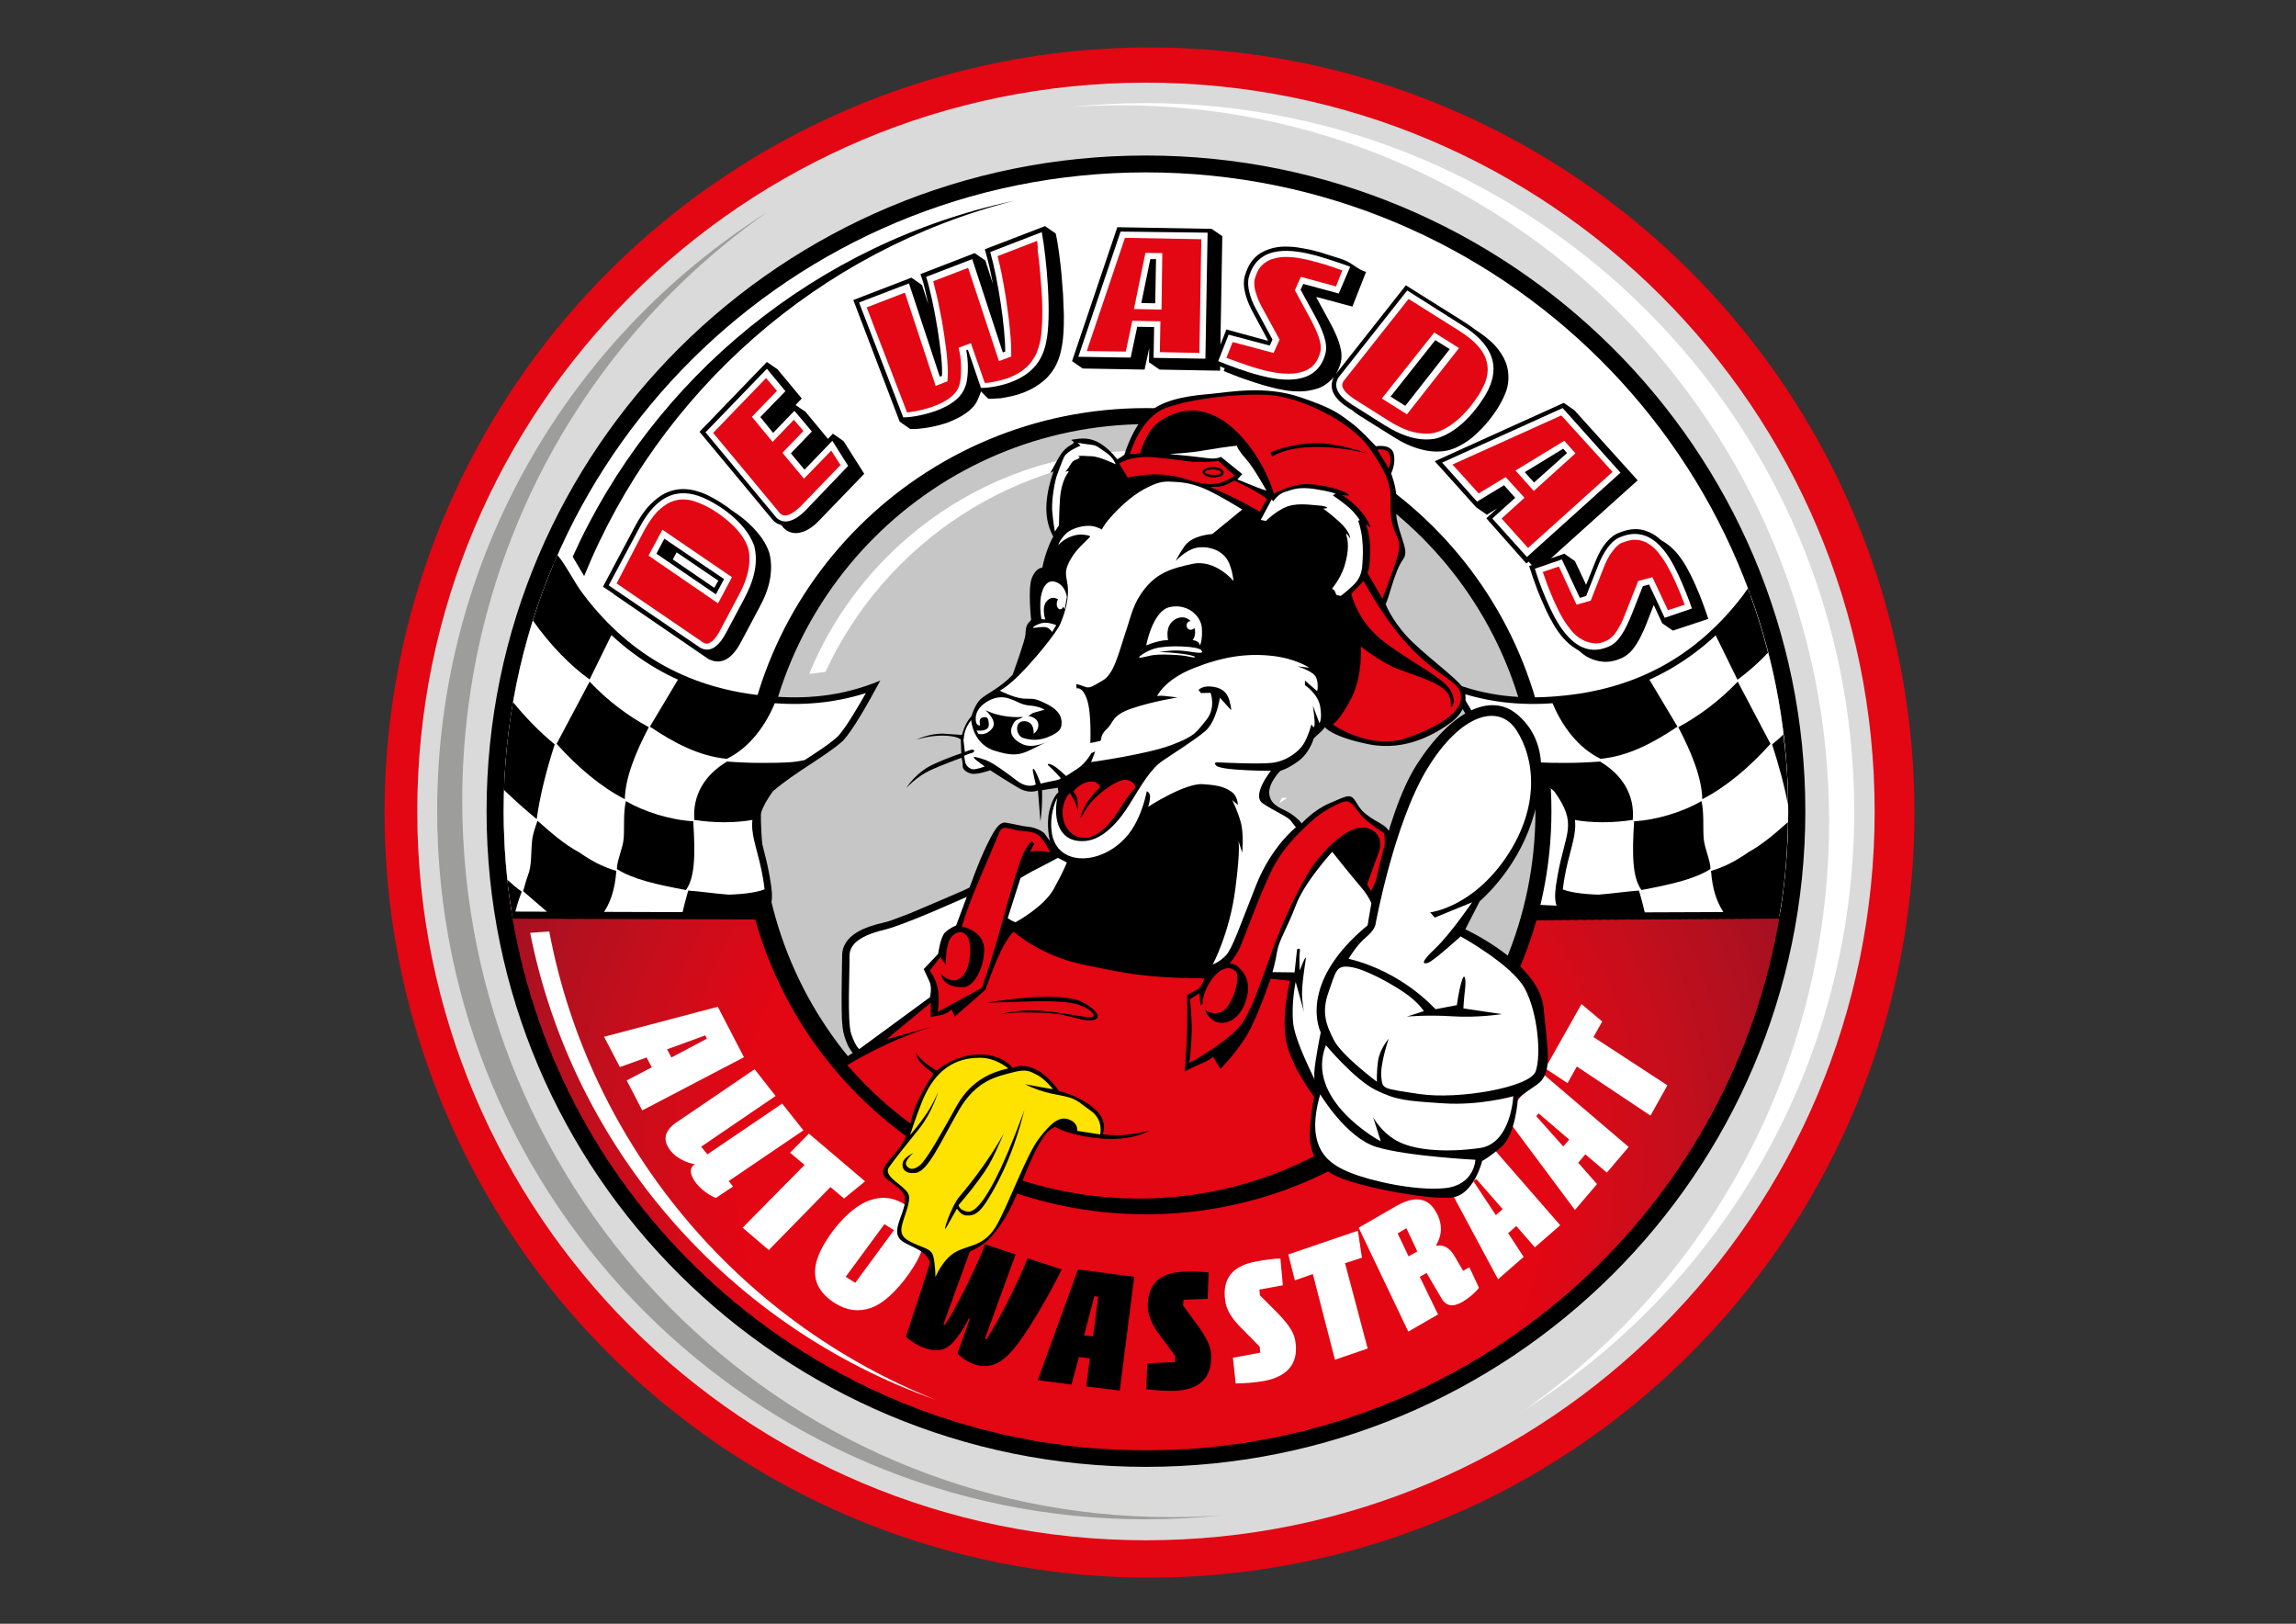 <?xml version="1.0" encoding="utf-8"?>
<!-- Generator: Adobe Illustrator 20.1.0, SVG Export Plug-In . SVG Version: 6.00 Build 0)  -->
<!DOCTYPE svg PUBLIC "-//W3C//DTD SVG 1.1//EN" "http://www.w3.org/Graphics/SVG/1.1/DTD/svg11.dtd">
<svg version="1.1" id="Layer_1" xmlns="http://www.w3.org/2000/svg" xmlns:xlink="http://www.w3.org/1999/xlink" x="0px" y="0px"
	 viewBox="0 0 841.9 595.3" style="enable-background:new 0 0 841.9 595.3;" xml:space="preserve">
<rect x="0" y="0" width="841.9" height="595.3" fill="#333333" stroke="none"/>
<style type="text/css">
	.st0{fill-rule:evenodd;clip-rule:evenodd;fill:#E30613;}
	.st1{fill-rule:evenodd;clip-rule:evenodd;fill:#DADADA;}
	.st2{fill-rule:evenodd;clip-rule:evenodd;fill:#FFFFFF;}
	.st3{fill-rule:evenodd;clip-rule:evenodd;fill:#9D9D9C;}
	.st4{fill-rule:evenodd;clip-rule:evenodd;stroke:#000000;stroke-width:0.567;stroke-miterlimit:22.926;}
	.st5{clip-path:url(#SVGID_2_);fill-rule:evenodd;clip-rule:evenodd;fill:#E30613;}
	.st6{clip-path:url(#SVGID_2_);fill-rule:evenodd;clip-rule:evenodd;fill:#E20614;}
	.st7{clip-path:url(#SVGID_2_);fill-rule:evenodd;clip-rule:evenodd;fill:#E00714;}
	.st8{clip-path:url(#SVGID_2_);fill-rule:evenodd;clip-rule:evenodd;fill:#DF0716;}
	.st9{clip-path:url(#SVGID_2_);fill-rule:evenodd;clip-rule:evenodd;fill:#DD0816;}
	.st10{clip-path:url(#SVGID_2_);fill-rule:evenodd;clip-rule:evenodd;fill:#DC0816;}
	.st11{clip-path:url(#SVGID_2_);fill-rule:evenodd;clip-rule:evenodd;fill:#DA0917;}
	.st12{clip-path:url(#SVGID_2_);fill-rule:evenodd;clip-rule:evenodd;fill:#D80A18;}
	.st13{clip-path:url(#SVGID_2_);fill-rule:evenodd;clip-rule:evenodd;fill:#D60A18;}
	.st14{clip-path:url(#SVGID_2_);fill-rule:evenodd;clip-rule:evenodd;fill:#D50B18;}
	.st15{clip-path:url(#SVGID_2_);fill-rule:evenodd;clip-rule:evenodd;fill:#D30B19;}
	.st16{clip-path:url(#SVGID_2_);fill-rule:evenodd;clip-rule:evenodd;fill:#D10C19;}
	.st17{clip-path:url(#SVGID_2_);fill-rule:evenodd;clip-rule:evenodd;fill:#D00C1A;}
	.st18{clip-path:url(#SVGID_2_);fill-rule:evenodd;clip-rule:evenodd;fill:#CE0C1A;}
	.st19{clip-path:url(#SVGID_2_);fill-rule:evenodd;clip-rule:evenodd;fill:#CD0C1B;}
	.st20{clip-path:url(#SVGID_2_);fill-rule:evenodd;clip-rule:evenodd;fill:#CB0D1B;}
	.st21{clip-path:url(#SVGID_2_);fill-rule:evenodd;clip-rule:evenodd;fill:#C90D1B;}
	.st22{clip-path:url(#SVGID_2_);fill-rule:evenodd;clip-rule:evenodd;fill:#C80E1C;}
	.st23{clip-path:url(#SVGID_2_);fill-rule:evenodd;clip-rule:evenodd;fill:#C60E1C;}
	.st24{clip-path:url(#SVGID_2_);fill-rule:evenodd;clip-rule:evenodd;fill:#C50E1C;}
	.st25{clip-path:url(#SVGID_2_);fill-rule:evenodd;clip-rule:evenodd;fill:#C30E1D;}
	.st26{clip-path:url(#SVGID_2_);fill-rule:evenodd;clip-rule:evenodd;fill:#C10F1D;}
	.st27{clip-path:url(#SVGID_2_);fill-rule:evenodd;clip-rule:evenodd;fill:#BF0F1D;}
	.st28{clip-path:url(#SVGID_2_);fill-rule:evenodd;clip-rule:evenodd;fill:#BE0F1E;}
	.st29{clip-path:url(#SVGID_2_);fill-rule:evenodd;clip-rule:evenodd;fill:#BC0F1E;}
	.st30{clip-path:url(#SVGID_2_);fill-rule:evenodd;clip-rule:evenodd;fill:#BB0F1E;}
	.st31{clip-path:url(#SVGID_2_);fill-rule:evenodd;clip-rule:evenodd;fill:#B90F1E;}
	.st32{clip-path:url(#SVGID_2_);fill-rule:evenodd;clip-rule:evenodd;fill:#B80F1F;}
	.st33{clip-path:url(#SVGID_2_);fill-rule:evenodd;clip-rule:evenodd;fill:#B6101F;}
	.st34{clip-path:url(#SVGID_2_);fill-rule:evenodd;clip-rule:evenodd;fill:#B5101F;}
	.st35{clip-path:url(#SVGID_2_);fill-rule:evenodd;clip-rule:evenodd;fill:#B31020;}
	.st36{clip-path:url(#SVGID_2_);fill-rule:evenodd;clip-rule:evenodd;fill:#B11020;}
	.st37{clip-path:url(#SVGID_2_);fill-rule:evenodd;clip-rule:evenodd;fill:#B01020;}
	.st38{clip-path:url(#SVGID_2_);fill-rule:evenodd;clip-rule:evenodd;fill:#AE1020;}
	.st39{clip-path:url(#SVGID_2_);fill-rule:evenodd;clip-rule:evenodd;fill:#AC1020;}
	.st40{clip-path:url(#SVGID_2_);fill-rule:evenodd;clip-rule:evenodd;fill:#AB1020;}
	.st41{clip-path:url(#SVGID_2_);fill-rule:evenodd;clip-rule:evenodd;fill:#A91020;}
	.st42{clip-path:url(#SVGID_2_);fill-rule:evenodd;clip-rule:evenodd;fill:#A81021;}
	.st43{clip-path:url(#SVGID_2_);fill-rule:evenodd;clip-rule:evenodd;fill:#A61021;}
	.st44{clip-path:url(#SVGID_2_);fill-rule:evenodd;clip-rule:evenodd;fill:#A51021;}
	.st45{clip-path:url(#SVGID_2_);fill-rule:evenodd;clip-rule:evenodd;fill:#A31021;}
	.st46{clip-path:url(#SVGID_2_);fill-rule:evenodd;clip-rule:evenodd;fill:#A21221;}
	.st47{clip-path:url(#SVGID_2_);fill-rule:evenodd;clip-rule:evenodd;fill:#A01220;}
	.st48{fill-rule:evenodd;clip-rule:evenodd;}
	.st49{fill-rule:evenodd;clip-rule:evenodd;fill:#C6C6C6;stroke:#000000;stroke-width:0.567;stroke-miterlimit:22.926;}
	.st50{fill:#FFFFFF;}
	.st51{fill-rule:evenodd;clip-rule:evenodd;fill:#FEE300;}
</style>
<circle class="st0" cx="421.5" cy="297.9" r="280.5"/>
<g>
	<path class="st1" d="M420.2,30.3c147.6,0,267.2,119.6,267.2,267.2c0,147.6-119.6,267.2-267.2,267.2C272.6,564.7,153,445,153,297.5
		C153,149.9,272.6,30.3,420.2,30.3L420.2,30.3z"/>
	<path class="st2" d="M420.2,37.8c143.4,0,259.7,116.3,259.7,259.7c0,92.4-48.3,173.5-121,219.5c67.6-47.4,111.8-126.4,111.8-215.8
		c0-145-116.3-262.6-259.7-262.6c-6.5,0-12.9,0.2-19.2,0.7C401.1,38.3,410.6,37.8,420.2,37.8L420.2,37.8z"/>
	<path class="st3" d="M420,557c-143.4,0-259.7-116.3-259.7-259.7c0-92.4,48.3-173.5,121-219.5c-67.6,47.4-111.8,126.4-111.8,215.8
		c0,145,116.3,262.6,259.7,262.6c6.5,0,12.9-0.2,19.2-0.7C439,556.5,429.5,557,420,557L420,557z"/>
</g>
<g>
	<path class="st4" d="M420.2,57.3c133.4,0,241.5,107.5,241.5,240.1c0,132.6-108.1,240.1-241.5,240.1
		c-133.4,0-241.5-107.5-241.5-240.1C178.7,164.8,286.8,57.3,420.2,57.3L420.2,57.3z"/>
	<g>
		<defs>
			<path id="SVGID_1_" d="M543.2,321.5H185.9c12.1,118,112.4,210.2,234.3,210.2c116.6,0,213.4-84.3,232.2-195l-109.2,0.9V321.5
				L543.2,321.5z"/>
		</defs>
		<clipPath id="SVGID_2_">
			<use xlink:href="#SVGID_1_"  style="overflow:visible;"/>
		</clipPath>
		<path class="st5" d="M423,426.6c0-2.1-1.7-3.9-3.9-3.9s-3.9,1.7-3.9,3.9c0,2.1,1.7,3.9,3.9,3.9S423,428.7,423,426.6L423,426.6z"/>
		<path class="st5" d="M421.7,426.6c0,1.4-1.2,2.6-2.6,2.6c-1.4,0-2.6-1.2-2.6-2.6c0-1.4,1.2-2.6,2.6-2.6
			C420.6,424,421.7,425.1,421.7,426.6L421.7,426.6z M425.6,426.6c0-3.6-2.9-6.4-6.4-6.4c-3.6,0-6.4,2.9-6.4,6.4
			c0,3.6,2.9,6.4,6.4,6.4C422.7,433,425.6,430.1,425.6,426.6L425.6,426.6z"/>
		<path class="st5" d="M424.3,426.6c0,2.8-2.3,5.2-5.2,5.2c-2.8,0-5.2-2.3-5.2-5.2c0-2.8,2.3-5.2,5.2-5.2
			C422,421.4,424.3,423.7,424.3,426.6L424.3,426.6z M428.2,426.6c0-5-4-9-9-9c-5,0-9,4-9,9c0,5,4,9,9,9
			C424.1,435.6,428.2,431.5,428.2,426.6L428.2,426.6z"/>
		<path class="st5" d="M426.9,426.6c0,4.3-3.5,7.7-7.7,7.7s-7.7-3.5-7.7-7.7s3.5-7.7,7.7-7.7S426.9,422.3,426.9,426.6L426.9,426.6z
			 M430.7,426.6c0-6.4-5.2-11.6-11.6-11.6s-11.6,5.2-11.6,11.6s5.2,11.6,11.6,11.6S430.7,433,430.7,426.6L430.7,426.6z"/>
		<path class="st5" d="M429.5,426.6c0,5.7-4.6,10.3-10.3,10.3c-5.7,0-10.3-4.6-10.3-10.3c0-5.7,4.6-10.3,10.3-10.3
			C424.8,416.2,429.5,420.9,429.5,426.6L429.5,426.6z M433.3,426.6c0-7.8-6.3-14.2-14.2-14.2c-7.8,0-14.2,6.3-14.2,14.2
			c0,7.8,6.3,14.2,14.2,14.2C427,440.7,433.3,434.4,433.3,426.6L433.3,426.6z"/>
		<path class="st5" d="M432,426.6c0,7.1-5.8,12.9-12.9,12.9c-7.1,0-12.9-5.8-12.9-12.9c0-7.1,5.8-12.9,12.9-12.9
			C426.3,413.7,432,419.4,432,426.6L432,426.6z M435.9,426.6c0-9.2-7.5-16.8-16.7-16.8c-9.3,0-16.8,7.5-16.8,16.8
			s7.5,16.8,16.8,16.8C428.4,443.3,435.9,435.8,435.9,426.6L435.9,426.6z"/>
		<path class="st5" d="M434.6,426.6c0,8.5-6.9,15.5-15.5,15.5c-8.5,0-15.5-6.9-15.5-15.5c0-8.5,6.9-15.5,15.5-15.5
			C427.7,411.1,434.6,418,434.6,426.6L434.6,426.6z M438.5,426.6c0-10.7-8.7-19.3-19.3-19.3s-19.3,8.7-19.3,19.3s8.7,19.3,19.3,19.3
			S438.5,437.2,438.5,426.6L438.5,426.6z"/>
		<path class="st5" d="M437.2,426.6c0,10-8.1,18-18,18c-10,0-18-8.1-18-18c0-10,8.1-18,18-18C429.1,408.5,437.2,416.6,437.2,426.6
			L437.2,426.6z M441.1,426.6c0-12.1-9.8-21.9-21.9-21.9c-12.1,0-21.9,9.8-21.9,21.9c0,12.1,9.8,21.9,21.9,21.9
			C431.2,448.5,441.1,438.6,441.1,426.6L441.1,426.6z"/>
		<path class="st5" d="M439.8,426.6c0,11.4-9.2,20.6-20.6,20.6c-11.4,0-20.6-9.2-20.6-20.6c0-11.4,9.2-20.6,20.6-20.6
			C430.5,405.9,439.8,415.2,439.8,426.6L439.8,426.6z M443.6,426.6c0-13.5-11-24.5-24.5-24.5c-13.5,0-24.5,11-24.5,24.5
			s11,24.5,24.5,24.5C432.7,451,443.6,440.1,443.6,426.6L443.6,426.6z"/>
		<path class="st5" d="M442.3,426.6c0,12.8-10.4,23.2-23.2,23.2c-12.8,0-23.2-10.4-23.2-23.2s10.4-23.2,23.2-23.2
			C432,403.4,442.3,413.7,442.3,426.6L442.3,426.6z M446.2,426.6c0-14.9-12.1-27.1-27.1-27.1c-14.9,0-27.1,12.1-27.1,27.1
			c0,14.9,12.1,27.1,27.1,27.1C434.1,453.6,446.2,441.5,446.2,426.6L446.2,426.6z"/>
		<path class="st5" d="M444.9,426.6c0,14.2-11.5,25.8-25.8,25.8c-14.2,0-25.8-11.5-25.8-25.8c0-14.2,11.5-25.8,25.8-25.8
			C433.4,400.8,444.9,412.3,444.9,426.6L444.9,426.6z M448.8,426.6c0-16.4-13.3-29.6-29.6-29.6c-16.4,0-29.6,13.3-29.6,29.6
			c0,16.4,13.3,29.6,29.6,29.6C435.5,456.2,448.8,442.9,448.8,426.6L448.8,426.6z"/>
		<path class="st5" d="M447.5,426.6c0,15.7-12.7,28.3-28.3,28.3c-15.7,0-28.3-12.7-28.3-28.3s12.7-28.3,28.3-28.3
			C434.8,398.2,447.5,410.9,447.5,426.6L447.5,426.6z M451.4,426.6c0-17.8-14.4-32.2-32.2-32.2c-17.8,0-32.2,14.4-32.2,32.2
			c0,17.8,14.4,32.2,32.2,32.2C436.9,458.8,451.4,444.3,451.4,426.6L451.4,426.6z"/>
		<path class="st5" d="M450.1,426.6c0,17.1-13.8,30.9-30.9,30.9s-30.9-13.8-30.9-30.9s13.8-30.9,30.9-30.9S450.1,409.5,450.1,426.6
			L450.1,426.6z M453.9,426.6c0-19.2-15.6-34.8-34.8-34.8s-34.8,15.6-34.8,34.8s15.6,34.8,34.8,34.8S453.9,445.8,453.9,426.6
			L453.9,426.6z"/>
		<path class="st5" d="M452.6,426.6c0,18.5-15,33.5-33.5,33.5c-18.5,0-33.5-15-33.5-33.5c0-18.5,15-33.5,33.5-33.5
			C437.7,393.1,452.6,408,452.6,426.6L452.6,426.6z M456.5,426.6c0-20.6-16.7-37.4-37.4-37.4c-20.6,0-37.4,16.7-37.4,37.4
			c0,20.6,16.7,37.4,37.4,37.4C439.8,463.9,456.5,447.2,456.5,426.6L456.5,426.6z"/>
		<path class="st5" d="M455.2,426.6c0,19.9-16.2,36.1-36.1,36.1c-19.9,0-36.1-16.2-36.1-36.1s16.2-36.1,36.1-36.1
			C439.1,390.5,455.2,406.6,455.2,426.6L455.2,426.6z M459.1,426.6c0-22.1-17.9-39.9-39.9-39.9c-22.1,0-39.9,17.9-39.9,39.9
			s17.9,39.9,39.9,39.9C441.2,466.5,459.1,448.6,459.1,426.6L459.1,426.6z"/>
		<path class="st5" d="M457.8,426.6c0,21.3-17.3,38.7-38.7,38.7c-21.3,0-38.7-17.3-38.7-38.7c0-21.3,17.3-38.7,38.7-38.7
			C440.5,387.9,457.8,405.2,457.8,426.6L457.8,426.6z M461.7,426.6c0-23.5-19-42.5-42.5-42.5c-23.5,0-42.5,19-42.5,42.5
			s19,42.5,42.5,42.5C442.6,469.1,461.7,450,461.7,426.6L461.7,426.6z"/>
		<path class="st5" d="M460.4,426.6c0,22.8-18.5,41.2-41.2,41.2c-22.8,0-41.2-18.5-41.2-41.2c0-22.8,18.5-41.2,41.2-41.2
			C441.9,385.3,460.4,403.8,460.4,426.6L460.4,426.6z M464.2,426.6c0-24.9-20.2-45.1-45.1-45.1s-45.1,20.2-45.1,45.1
			c0,24.9,20.2,45.1,45.1,45.1S464.2,451.5,464.2,426.6L464.2,426.6z"/>
		<path class="st5" d="M463,426.6c0,24.2-19.6,43.8-43.8,43.8c-24.2,0-43.8-19.6-43.8-43.8c0-24.2,19.6-43.8,43.8-43.8
			C443.3,382.7,463,402.4,463,426.6L463,426.6z M466.8,426.6c0-26.3-21.3-47.7-47.7-47.7c-26.3,0-47.7,21.3-47.7,47.7
			s21.3,47.7,47.7,47.7C445.5,474.2,466.8,452.9,466.8,426.6L466.8,426.6z"/>
		<path class="st5" d="M465.5,426.6c0,25.6-20.8,46.4-46.4,46.4c-25.6,0-46.4-20.8-46.4-46.4s20.8-46.4,46.4-46.4
			C444.8,380.2,465.5,400.9,465.5,426.6L465.5,426.6z M469.4,426.6c0-27.8-22.5-50.2-50.2-50.2c-27.8,0-50.2,22.5-50.2,50.2
			c0,27.8,22.5,50.2,50.2,50.2C446.9,476.8,469.4,454.3,469.4,426.6L469.4,426.6z"/>
		<path class="st5" d="M468.1,426.6c0,27-21.9,49-49,49c-27,0-49-21.9-49-49c0-27,21.9-49,49-49
			C446.2,377.6,468.1,399.5,468.1,426.6L468.1,426.6z M472,426.6c0-29.2-23.7-52.8-52.8-52.8s-52.8,23.7-52.8,52.8
			c0,29.2,23.7,52.8,52.8,52.8S472,455.7,472,426.6L472,426.6z"/>
		<path class="st5" d="M470.7,426.6c0,28.5-23.1,51.5-51.5,51.5c-28.5,0-51.5-23.1-51.5-51.5s23.1-51.5,51.5-51.5
			C447.6,375,470.7,398.1,470.7,426.6L470.7,426.6z M474.6,426.6c0-30.6-24.8-55.4-55.4-55.4c-30.6,0-55.4,24.8-55.4,55.4
			c0,30.6,24.8,55.4,55.4,55.4C449.7,482,474.6,457.1,474.6,426.6L474.6,426.6z"/>
		<path class="st5" d="M473.3,426.6c0,29.9-24.2,54.1-54.1,54.1c-29.9,0-54.1-24.2-54.1-54.1s24.2-54.1,54.1-54.1
			C449,372.4,473.3,396.7,473.3,426.6L473.3,426.6z M477.1,426.6c0-32-26-58-58-58c-32,0-58,26-58,58s26,58,58,58
			C451.2,484.5,477.1,458.6,477.1,426.6L477.1,426.6z"/>
		<path class="st5" d="M475.8,426.6c0,31.3-25.4,56.7-56.7,56.7s-56.7-25.4-56.7-56.7c0-31.3,25.4-56.7,56.7-56.7
			S475.8,395.2,475.8,426.6L475.8,426.6z M479.7,426.6c0-33.4-27.1-60.6-60.6-60.6c-33.4,0-60.6,27.1-60.6,60.6
			c0,33.4,27.1,60.6,60.6,60.6C452.6,487.1,479.7,460,479.7,426.6L479.7,426.6z"/>
		<path class="st5" d="M478.4,426.6c0,32.7-26.5,59.3-59.3,59.3c-32.7,0-59.3-26.5-59.3-59.3s26.5-59.3,59.3-59.3
			C451.9,367.3,478.4,393.8,478.4,426.6L478.4,426.6z M482.3,426.6c0-34.9-28.3-63.1-63.1-63.1c-34.9,0-63.1,28.3-63.1,63.1
			s28.3,63.1,63.1,63.1C454,489.7,482.3,461.4,482.3,426.6L482.3,426.6z"/>
		<path class="st5" d="M481,426.6c0,34.2-27.7,61.8-61.8,61.8c-34.2,0-61.8-27.7-61.8-61.8c0-34.2,27.7-61.8,61.8-61.8
			C453.3,364.7,481,392.4,481,426.6L481,426.6z M484.9,426.6c0-36.3-29.4-65.7-65.7-65.7c-36.3,0-65.7,29.4-65.7,65.7
			s29.4,65.7,65.7,65.7C455.4,492.3,484.9,462.8,484.9,426.6L484.9,426.6z"/>
		<path class="st5" d="M483.6,426.6c0,35.6-28.8,64.4-64.4,64.4c-35.6,0-64.4-28.8-64.4-64.4c0-35.6,28.8-64.4,64.4-64.4
			C454.7,362.1,483.6,391,483.6,426.6L483.6,426.6z M487.4,426.6c0-37.7-30.6-68.3-68.3-68.3c-37.7,0-68.3,30.6-68.3,68.3
			c0,37.7,30.6,68.3,68.3,68.3C456.9,494.8,487.4,464.3,487.4,426.6L487.4,426.6z"/>
		<path class="st5" d="M486.1,426.6c0,37-30,67-67,67c-37,0-67-30-67-67c0-37,30-67,67-67C456.2,359.6,486.1,389.5,486.1,426.6
			L486.1,426.6z M490,426.6c0-39.1-31.7-70.9-70.9-70.9c-39.1,0-70.9,31.7-70.9,70.9s31.7,70.9,70.9,70.9
			C458.3,497.4,490,465.7,490,426.6L490,426.6z"/>
		<path class="st5" d="M488.7,426.6c0,38.4-31.2,69.6-69.6,69.6c-38.4,0-69.6-31.1-69.6-69.6s31.1-69.6,69.6-69.6
			C457.6,357,488.7,388.1,488.7,426.6L488.7,426.6z M492.6,426.6c0-40.6-32.9-73.4-73.4-73.4c-40.6,0-73.4,32.9-73.4,73.4
			c0,40.6,32.9,73.4,73.4,73.4C459.7,500,492.6,467.1,492.6,426.6L492.6,426.6z"/>
		<path class="st5" d="M491.3,426.6c0,39.8-32.3,72.2-72.2,72.2c-39.8,0-72.2-32.3-72.2-72.2c0-39.8,32.3-72.2,72.2-72.2
			C459,354.4,491.3,386.7,491.3,426.6L491.3,426.6z M495.2,426.6c0-42-34-76-76-76c-42,0-76,34-76,76c0,42,34,76,76,76
			C461.1,502.6,495.2,468.5,495.2,426.6L495.2,426.6z"/>
		<path class="st5" d="M493.9,426.6c0,41.3-33.5,74.7-74.7,74.7c-41.3,0-74.7-33.5-74.7-74.7s33.5-74.7,74.7-74.7
			C460.4,351.8,493.9,385.3,493.9,426.6L493.9,426.6z M497.7,426.6c0-43.4-35.2-78.6-78.6-78.6c-43.4,0-78.6,35.2-78.6,78.6
			c0,43.4,35.2,78.6,78.6,78.6C462.6,505.1,497.7,470,497.7,426.6L497.7,426.6z"/>
		<path class="st5" d="M496.5,426.6c0,42.7-34.6,77.3-77.3,77.3c-42.7,0-77.3-34.6-77.3-77.3s34.6-77.3,77.3-77.3
			C461.8,349.2,496.5,383.9,496.5,426.6L496.5,426.6z M500.3,426.6c0-44.8-36.3-81.2-81.2-81.2c-44.8,0-81.2,36.3-81.2,81.2
			s36.3,81.2,81.2,81.2C464,507.7,500.3,471.4,500.3,426.6L500.3,426.6z"/>
		<path class="st5" d="M499,426.6c0,44.1-35.8,79.9-79.9,79.9c-44.1,0-79.9-35.8-79.9-79.9c0-44.1,35.8-79.9,79.9-79.9
			C463.3,346.7,499,382.4,499,426.6L499,426.6z M502.9,426.6c0-46.3-37.5-83.7-83.7-83.7c-46.3,0-83.7,37.5-83.7,83.7
			c0,46.3,37.5,83.7,83.7,83.7C465.4,510.3,502.9,472.8,502.9,426.6L502.9,426.6z"/>
		<path class="st5" d="M501.6,426.6c0,45.5-36.9,82.5-82.5,82.5c-45.5,0-82.5-36.9-82.5-82.5s36.9-82.5,82.5-82.5
			C464.7,344.1,501.6,381,501.6,426.6L501.6,426.6z M505.5,426.6c0-47.7-38.6-86.3-86.3-86.3c-47.7,0-86.3,38.6-86.3,86.3
			s38.6,86.3,86.3,86.3C466.8,512.9,505.5,474.2,505.5,426.6L505.5,426.6z"/>
		<path class="st5" d="M504.2,426.6c0,47-38.1,85-85,85c-47,0-85-38.1-85-85c0-47,38.1-85,85-85
			C466.1,341.5,504.2,379.6,504.2,426.6L504.2,426.6z M508.1,426.6c0-49.1-39.8-88.9-88.9-88.9c-49.1,0-88.9,39.8-88.9,88.9
			c0,49.1,39.8,88.9,88.9,88.9C468.2,515.5,508.1,475.6,508.1,426.6L508.1,426.6z"/>
		<path class="st5" d="M506.8,426.6c0,48.4-39.2,87.6-87.6,87.6c-48.4,0-87.6-39.2-87.6-87.6c0-48.4,39.2-87.6,87.6-87.6
			C467.5,338.9,506.8,378.2,506.8,426.6L506.8,426.6z M510.6,426.6c0-50.5-41-91.5-91.5-91.5c-50.5,0-91.5,41-91.5,91.5
			s41,91.5,91.5,91.5C469.7,518,510.6,477.1,510.6,426.6L510.6,426.6z"/>
		<path class="st5" d="M509.3,426.6c0,49.8-40.4,90.2-90.2,90.2c-49.8,0-90.2-40.4-90.2-90.2c0-49.8,40.4-90.2,90.2-90.2
			C469,336.4,509.3,376.7,509.3,426.6L509.3,426.6z M513.2,426.6c0-51.9-42.1-94.1-94.1-94.1c-51.9,0-94.1,42.1-94.1,94.1
			s42.1,94.1,94.1,94.1C471.1,520.6,513.2,478.5,513.2,426.6L513.2,426.6z"/>
		<path class="st5" d="M511.9,426.6c0,51.2-41.5,92.8-92.8,92.8c-51.2,0-92.8-41.5-92.8-92.8c0-51.2,41.5-92.8,92.8-92.8
			C470.4,333.8,511.9,375.3,511.9,426.6L511.9,426.6z M515.8,426.6c0-53.4-43.3-96.6-96.6-96.6c-53.4,0-96.6,43.3-96.6,96.6
			c0,53.4,43.3,96.6,96.6,96.6C472.5,523.2,515.8,479.9,515.8,426.6L515.8,426.6z"/>
		<path class="st5" d="M514.5,426.6c0,52.7-42.7,95.3-95.3,95.3c-52.7,0-95.3-42.7-95.3-95.3c0-52.7,42.7-95.3,95.3-95.3
			C471.8,331.2,514.5,373.9,514.5,426.6L514.5,426.6z M518.4,426.6c0-54.8-44.4-99.2-99.2-99.2c-54.8,0-99.2,44.4-99.2,99.2
			s44.4,99.2,99.2,99.2C473.9,525.8,518.4,481.3,518.4,426.6L518.4,426.6z"/>
		<path class="st5" d="M517.1,426.6c0,54.1-43.8,97.9-97.9,97.9s-97.9-43.8-97.9-97.9s43.8-97.9,97.9-97.9S517.1,372.5,517.1,426.6
			L517.1,426.6z M520.9,426.6c0-56.2-45.6-101.8-101.8-101.8c-56.2,0-101.8,45.6-101.8,101.8c0,56.2,45.6,101.8,101.8,101.8
			C475.4,528.3,520.9,482.8,520.9,426.6L520.9,426.6z"/>
		<path class="st5" d="M519.6,426.6c0,55.5-45,100.5-100.5,100.5c-55.5,0-100.5-45-100.5-100.5c0-55.5,45-100.5,100.5-100.5
			C474.7,326.1,519.6,371,519.6,426.6L519.6,426.6z M523.5,426.6c0-57.6-46.7-104.4-104.4-104.4c-57.6,0-104.4,46.7-104.4,104.4
			c0,57.6,46.7,104.4,104.4,104.4C476.8,530.9,523.5,484.2,523.5,426.6L523.5,426.6z"/>
		<path class="st5" d="M522.2,426.6c0,56.9-46.1,103.1-103.1,103.1c-56.9,0-103.1-46.1-103.1-103.1s46.1-103.1,103.1-103.1
			C476.1,323.5,522.2,369.6,522.2,426.6L522.2,426.6z M526.1,426.6c0-59.1-47.9-106.9-106.9-106.9c-59.1,0-106.9,47.9-106.9,106.9
			c0,59.1,47.9,106.9,106.9,106.9C478.2,533.5,526.1,485.6,526.1,426.6L526.1,426.6z"/>
		<path class="st5" d="M524.8,426.6c0,58.3-47.3,105.7-105.7,105.7s-105.7-47.3-105.7-105.7s47.3-105.7,105.7-105.7
			S524.8,368.2,524.8,426.6L524.8,426.6z M528.7,426.6c0-60.5-49-109.5-109.5-109.5s-109.5,49-109.5,109.5s49,109.5,109.5,109.5
			S528.7,487,528.7,426.6L528.7,426.6z"/>
		<path class="st5" d="M527.4,426.6c0,59.8-48.5,108.2-108.2,108.2c-59.8,0-108.2-48.5-108.2-108.2c0-59.8,48.5-108.2,108.2-108.2
			C478.9,318.3,527.4,366.8,527.4,426.6L527.4,426.6z M531.2,426.6c0-61.9-50.2-112.1-112.1-112.1c-61.9,0-112.1,50.2-112.1,112.1
			c0,61.9,50.2,112.1,112.1,112.1C481.1,538.6,531.2,488.5,531.2,426.6L531.2,426.6z"/>
		<path class="st5" d="M530,426.6c0,61.2-49.6,110.8-110.8,110.8c-61.2,0-110.8-49.6-110.8-110.8S358,315.7,419.1,315.7
			C480.3,315.7,530,365.4,530,426.6L530,426.6z M533.8,426.6c0-63.3-51.3-114.7-114.7-114.7c-63.3,0-114.7,51.3-114.7,114.7
			s51.3,114.7,114.7,114.7C482.5,541.2,533.8,489.9,533.8,426.6L533.8,426.6z"/>
		<path class="st5" d="M532.5,426.6c0,62.6-50.8,113.4-113.4,113.4c-62.6,0-113.4-50.8-113.4-113.4c0-62.6,50.8-113.4,113.4-113.4
			C481.8,313.2,532.5,363.9,532.5,426.6L532.5,426.6z M536.4,426.6c0-64.8-52.5-117.2-117.2-117.2c-64.8,0-117.2,52.5-117.2,117.2
			s52.5,117.2,117.2,117.2C483.9,543.8,536.4,491.3,536.4,426.6L536.4,426.6z"/>
		<path class="st5" d="M535.1,426.6c0,64-51.9,116-116,116c-64,0-116-51.9-116-116c0-64,51.9-116,116-116
			C483.2,310.6,535.1,362.5,535.1,426.6L535.1,426.6z M539,426.6c0-66.2-53.6-119.8-119.8-119.8c-66.2,0-119.8,53.6-119.8,119.8
			c0,66.2,53.6,119.8,119.8,119.8C485.3,546.4,539,492.7,539,426.6L539,426.6z"/>
		<path class="st5" d="M537.7,426.6c0,65.5-53.1,118.5-118.5,118.5c-65.5,0-118.5-53.1-118.5-118.5c0-65.5,53.1-118.5,118.5-118.5
			C484.6,308,537.7,361.1,537.7,426.6L537.7,426.6z M541.5,426.6c0-67.6-54.8-122.4-122.4-122.4c-67.6,0-122.4,54.8-122.4,122.4
			S351.5,549,419.1,549C486.7,549,541.5,494.2,541.5,426.6L541.5,426.6z"/>
		<path class="st5" d="M540.3,426.6c0,66.9-54.2,121.1-121.1,121.1c-66.9,0-121.1-54.2-121.1-121.1s54.2-121.1,121.1-121.1
			C486,305.4,540.3,359.7,540.3,426.6L540.3,426.6z M544.1,426.6c0-69-56-125-125-125c-69,0-125,56-125,125c0,69,56,125,125,125
			C488.2,551.5,544.1,495.6,544.1,426.6L544.1,426.6z"/>
		<path class="st5" d="M542.8,426.6c0,68.3-55.4,123.7-123.7,123.7s-123.7-55.4-123.7-123.7c0-68.3,55.4-123.7,123.7-123.7
			S542.8,358.2,542.8,426.6L542.8,426.6z M546.7,426.6c0-70.4-57.1-127.6-127.6-127.6s-127.6,57.1-127.6,127.6
			c0,70.4,57.1,127.6,127.6,127.6S546.7,497,546.7,426.6L546.7,426.6z"/>
		<path class="st5" d="M545.4,426.6c0,69.7-56.5,126.3-126.3,126.3c-69.7,0-126.3-56.5-126.3-126.3s56.5-126.3,126.3-126.3
			C488.9,300.3,545.4,356.8,545.4,426.6L545.4,426.6z M549.3,426.6c0-71.9-58.3-130.1-130.1-130.1c-71.9,0-130.1,58.3-130.1,130.1
			c0,71.9,58.3,130.1,130.1,130.1C491,556.7,549.3,498.4,549.3,426.6L549.3,426.6z"/>
		<path class="st5" d="M548,426.6c0,71.2-57.7,128.8-128.8,128.8c-71.2,0-128.8-57.7-128.8-128.8S348,297.7,419.1,297.7
			C490.3,297.7,548,355.4,548,426.6L548,426.6z M551.9,426.6c0-73.3-59.4-132.7-132.7-132.7c-73.3,0-132.7,59.4-132.7,132.7
			s59.4,132.7,132.7,132.7C492.4,559.3,551.9,499.8,551.9,426.6L551.9,426.6z"/>
		<path class="st5" d="M550.6,426.6c0,72.6-58.8,131.4-131.4,131.4c-72.6,0-131.4-58.8-131.4-131.4c0-72.6,58.8-131.4,131.4-131.4
			C491.7,295.1,550.6,354,550.6,426.6L550.6,426.6z M554.4,426.6c0-74.7-60.6-135.3-135.3-135.3s-135.3,60.6-135.3,135.3
			c0,74.7,60.6,135.3,135.3,135.3S554.4,501.3,554.4,426.6L554.4,426.6z"/>
		<path class="st5" d="M553.1,426.6c0,74-60,134-134,134c-74,0-134-60-134-134s60-134,134-134C493.2,292.6,553.1,352.5,553.1,426.6
			L553.1,426.6z M557,426.6c0-76.1-61.7-137.9-137.9-137.9c-76.1,0-137.9,61.7-137.9,137.9S343,564.4,419.1,564.4
			C495.3,564.4,557,502.7,557,426.6L557,426.6z"/>
		<path class="st5" d="M555.7,426.6c0,75.4-61.1,136.6-136.6,136.6c-75.4,0-136.6-61.1-136.6-136.6c0-75.4,61.1-136.6,136.6-136.6
			C494.6,290,555.7,351.1,555.7,426.6L555.7,426.6z M559.6,426.6c0-77.6-62.9-140.4-140.4-140.4c-77.6,0-140.4,62.9-140.4,140.4
			S341.6,567,419.1,567C496.7,567,559.6,504.1,559.6,426.6L559.6,426.6z"/>
		<path class="st5" d="M558.3,426.6c0,76.8-62.3,139.2-139.2,139.2S280,503.4,280,426.6c0-76.9,62.3-139.2,139.2-139.2
			S558.3,349.7,558.3,426.6L558.3,426.6z M562.2,426.6c0-79-64-143-143-143c-79,0-143,64-143,143c0,79,64,143,143,143
			C498.1,569.6,562.2,505.5,562.2,426.6L562.2,426.6z"/>
		<path class="st5" d="M560.9,426.6c0,78.3-63.5,141.7-141.7,141.7c-78.3,0-141.7-63.5-141.7-141.7c0-78.3,63.5-141.7,141.7-141.7
			C497.4,284.8,560.9,348.3,560.9,426.6L560.9,426.6z M564.7,426.6c0-80.4-65.2-145.6-145.6-145.6c-80.4,0-145.6,65.2-145.6,145.6
			s65.2,145.6,145.6,145.6C499.6,572.1,564.7,507,564.7,426.6L564.7,426.6z"/>
		<path class="st5" d="M563.5,426.6c0,79.7-64.6,144.3-144.3,144.3c-79.7,0-144.3-64.6-144.3-144.3c0-79.7,64.6-144.3,144.3-144.3
			C498.8,282.2,563.5,346.9,563.5,426.6L563.5,426.6z M567.3,426.6c0-81.8-66.3-148.2-148.2-148.2c-81.8,0-148.2,66.3-148.2,148.2
			s66.3,148.2,148.2,148.2C501,574.7,567.3,508.4,567.3,426.6L567.3,426.6z"/>
		<path class="st5" d="M566,426.6c0,81.1-65.8,146.9-146.9,146.9c-81.1,0-146.9-65.8-146.9-146.9c0-81.1,65.8-146.9,146.9-146.9
			C500.3,279.7,566,345.4,566,426.6L566,426.6z M569.9,426.6c0-83.3-67.5-150.7-150.7-150.7s-150.7,67.5-150.7,150.7
			c0,83.3,67.5,150.7,150.7,150.7S569.9,509.8,569.9,426.6L569.9,426.6z"/>
		<path class="st6" d="M568.6,426.6c0,82.5-66.9,149.5-149.5,149.5c-82.5,0-149.5-66.9-149.5-149.5s66.9-149.5,149.5-149.5
			C501.7,277.1,568.6,344,568.6,426.6L568.6,426.6z M572.5,426.6c0-84.7-68.6-153.3-153.3-153.3c-84.7,0-153.3,68.6-153.3,153.3
			c0,84.7,68.6,153.3,153.3,153.3C503.8,579.9,572.5,511.2,572.5,426.6L572.5,426.6z"/>
		<path class="st7" d="M571.2,426.6c0,84-68.1,152-152,152c-84,0-152-68.1-152-152s68.1-152,152-152
			C503.1,274.5,571.2,342.6,571.2,426.6L571.2,426.6z M575,426.6c0-86.1-69.8-155.9-155.9-155.9c-86.1,0-155.9,69.8-155.9,155.9
			c0,86.1,69.8,155.9,155.9,155.9C505.2,582.5,575,512.7,575,426.6L575,426.6z"/>
		<path class="st8" d="M573.8,426.6c0,85.4-69.2,154.6-154.6,154.6c-85.4,0-154.6-69.2-154.6-154.6c0-85.4,69.2-154.6,154.6-154.6
			C504.5,271.9,573.8,341.2,573.8,426.6L573.8,426.6z M577.6,426.6c0-87.5-71-158.5-158.5-158.5s-158.5,71-158.5,158.5
			c0,87.5,71,158.5,158.5,158.5S577.6,514.1,577.6,426.6L577.6,426.6z"/>
		<path class="st9" d="M576.3,426.6c0,86.8-70.4,157.2-157.2,157.2c-86.8,0-157.2-70.4-157.2-157.2s70.4-157.2,157.2-157.2
			C506,269.4,576.3,339.7,576.3,426.6L576.3,426.6z M580.2,426.6c0-88.9-72.1-161.1-161.1-161.1c-88.9,0-161.1,72.1-161.1,161.1
			c0,88.9,72.1,161.1,161.1,161.1C508.1,587.6,580.2,515.5,580.2,426.6L580.2,426.6z"/>
		<path class="st10" d="M578.9,426.6c0,88.2-71.5,159.8-159.8,159.8c-88.2,0-159.8-71.5-159.8-159.8s71.5-159.8,159.8-159.8
			C507.4,266.8,578.9,338.3,578.9,426.6L578.9,426.6z M582.8,426.6c0-90.4-73.3-163.6-163.6-163.6c-90.4,0-163.6,73.3-163.6,163.6
			c0,90.4,73.3,163.6,163.6,163.6C509.5,590.2,582.8,516.9,582.8,426.6L582.8,426.6z"/>
		<path class="st11" d="M581.5,426.6c0,89.7-72.7,162.3-162.3,162.3s-162.3-72.7-162.3-162.3c0-89.7,72.7-162.3,162.3-162.3
			S581.5,336.9,581.5,426.6L581.5,426.6z M585.4,426.6c0-91.8-74.4-166.2-166.2-166.2c-91.8,0-166.2,74.4-166.2,166.2
			c0,91.8,74.4,166.2,166.2,166.2C510.9,592.8,585.4,518.3,585.4,426.6L585.4,426.6z"/>
		<path class="st12" d="M584.1,426.6c0,91.1-73.8,164.9-164.9,164.9c-91.1,0-164.9-73.8-164.9-164.9s73.8-164.9,164.9-164.9
			C510.2,261.6,584.1,335.5,584.1,426.6L584.1,426.6z M587.9,426.6c0-93.2-75.6-168.8-168.8-168.8s-168.8,75.6-168.8,168.8
			s75.6,168.8,168.8,168.8S587.9,519.8,587.9,426.6L587.9,426.6z"/>
		<path class="st13" d="M586.6,426.6c0,92.5-75,167.5-167.5,167.5c-92.5,0-167.5-75-167.5-167.5c0-92.5,75-167.5,167.5-167.5
			C511.7,259.1,586.6,334,586.6,426.6L586.6,426.6z M590.5,426.6c0-94.6-76.7-171.4-171.4-171.4c-94.6,0-171.4,76.7-171.4,171.4
			c0,94.6,76.7,171.4,171.4,171.4C513.8,597.9,590.5,521.2,590.5,426.6L590.5,426.6z"/>
		<path class="st14" d="M589.2,426.6c0,93.9-76.1,170.1-170.1,170.1c-93.9,0-170.1-76.1-170.1-170.1c0-93.9,76.1-170.1,170.1-170.1
			C513.1,256.5,589.2,332.6,589.2,426.6L589.2,426.6z M593.1,426.6c0-96.1-77.9-173.9-173.9-173.9c-96.1,0-173.9,77.9-173.9,173.9
			c0,96.1,77.9,173.9,173.9,173.9C515.2,600.5,593.1,522.6,593.1,426.6L593.1,426.6z"/>
		<path class="st15" d="M591.8,426.6c0,95.4-77.3,172.6-172.6,172.6s-172.6-77.3-172.6-172.6c0-95.4,77.3-172.6,172.6-172.6
			S591.8,331.2,591.8,426.6L591.8,426.6z M595.7,426.6c0-97.5-79-176.5-176.5-176.5s-176.5,79-176.5,176.5s79,176.5,176.5,176.5
			S595.7,524,595.7,426.6L595.7,426.6z"/>
		<path class="st16" d="M594.4,426.6c0,96.8-78.5,175.2-175.2,175.2c-96.8,0-175.2-78.5-175.2-175.2c0-96.8,78.5-175.2,175.2-175.2
			C515.9,251.3,594.4,329.8,594.4,426.6L594.4,426.6z M598.2,426.6c0-98.9-80.2-179.1-179.1-179.1c-98.9,0-179.1,80.2-179.1,179.1
			c0,98.9,80.2,179.1,179.1,179.1C518.1,605.6,598.2,525.5,598.2,426.6L598.2,426.6z"/>
		<path class="st17" d="M597,426.6c0,98.2-79.6,177.8-177.8,177.8c-98.2,0-177.8-79.6-177.8-177.8c0-98.2,79.6-177.8,177.8-177.8
			C517.3,248.7,597,328.4,597,426.6L597,426.6z M600.8,426.6c0-100.3-81.3-181.7-181.7-181.7c-100.3,0-181.7,81.3-181.7,181.7
			c0,100.3,81.3,181.7,181.7,181.7C519.5,608.2,600.8,526.9,600.8,426.6L600.8,426.6z"/>
		<path class="st18" d="M599.5,426.6c0,99.6-80.8,180.4-180.4,180.4s-180.4-80.8-180.4-180.4s80.8-180.4,180.4-180.4
			S599.5,326.9,599.5,426.6L599.5,426.6z M603.4,426.6c0-101.8-82.5-184.2-184.2-184.2s-184.2,82.5-184.2,184.2
			c0,101.8,82.5,184.2,184.2,184.2S603.4,528.3,603.4,426.6L603.4,426.6z"/>
		<path class="st19" d="M602.1,426.6c0,101-81.9,183-183,183c-101,0-183-81.9-183-183c0-101,81.9-183,183-183
			C520.2,243.6,602.1,325.5,602.1,426.6L602.1,426.6z M606,426.6c0-103.2-83.6-186.8-186.8-186.8c-103.2,0-186.8,83.6-186.8,186.8
			c0,103.2,83.6,186.8,186.8,186.8C522.3,613.4,606,529.7,606,426.6L606,426.6z"/>
		<path class="st20" d="M604.7,426.6c0,102.5-83.1,185.5-185.5,185.5c-102.5,0-185.5-83.1-185.5-185.5
			c0-102.5,83.1-185.5,185.5-185.5C521.6,241,604.7,324.1,604.7,426.6L604.7,426.6z M608.5,426.6c0-104.6-84.8-189.4-189.4-189.4
			c-104.6,0-189.4,84.8-189.4,189.4c0,104.6,84.8,189.4,189.4,189.4C523.8,616,608.5,531.2,608.5,426.6L608.5,426.6z"/>
		<path class="st21" d="M607.3,426.6c0,103.9-84.2,188.1-188.1,188.1S231,530.4,231,426.6s84.2-188.1,188.1-188.1
			S607.3,322.7,607.3,426.6L607.3,426.6z M611.1,426.6c0-106-86-192-192-192s-192,86-192,192s86,192,192,192
			S611.1,532.6,611.1,426.6L611.1,426.6z"/>
		<path class="st22" d="M609.8,426.6c0,105.3-85.4,190.7-190.7,190.7c-105.3,0-190.7-85.4-190.7-190.7
			c0-105.3,85.4-190.7,190.7-190.7C524.5,235.9,609.8,321.2,609.8,426.6L609.8,426.6z M613.7,426.6c0-107.4-87.1-194.6-194.6-194.6
			c-107.4,0-194.6,87.1-194.6,194.6c0,107.4,87.1,194.6,194.6,194.6C526.6,621.1,613.7,534,613.7,426.6L613.7,426.6z"/>
		<path class="st23" d="M612.4,426.6c0,106.7-86.5,193.3-193.3,193.3c-106.7,0-193.3-86.5-193.3-193.3s86.5-193.3,193.3-193.3
			C525.9,233.3,612.4,319.8,612.4,426.6L612.4,426.6z M616.3,426.6c0-108.9-88.3-197.1-197.1-197.1c-108.9,0-197.1,88.3-197.1,197.1
			s88.3,197.1,197.1,197.1C528,623.7,616.3,535.4,616.3,426.6L616.3,426.6z"/>
		<path class="st24" d="M615,426.6c0,108.2-87.7,195.8-195.8,195.8s-195.8-87.7-195.8-195.8S311,230.7,419.1,230.7
			S615,318.4,615,426.6L615,426.6z M618.9,426.6c0-110.3-89.4-199.7-199.7-199.7s-199.7,89.4-199.7,199.7s89.4,199.7,199.7,199.7
			S618.9,536.8,618.9,426.6L618.9,426.6z"/>
		<path class="st25" d="M617.6,426.6c0,109.6-88.8,198.4-198.4,198.4c-109.6,0-198.4-88.8-198.4-198.4
			c0-109.6,88.8-198.4,198.4-198.4C528.7,228.1,617.6,317,617.6,426.6L617.6,426.6z M621.4,426.6c0-111.7-90.6-202.3-202.3-202.3
			c-111.7,0-202.3,90.6-202.3,202.3c0,111.7,90.6,202.3,202.3,202.3C530.9,628.8,621.4,538.3,621.4,426.6L621.4,426.6z"/>
		<path class="st26" d="M620.1,426.6c0,111-90,201-201,201c-111,0-201-90-201-201c0-111,90-201,201-201
			C530.2,225.6,620.1,315.5,620.1,426.6L620.1,426.6z M624,426.6c0-113.1-91.7-204.9-204.9-204.9c-113.1,0-204.9,91.7-204.9,204.9
			S306,631.4,419.1,631.4C532.3,631.4,624,539.7,624,426.6L624,426.6z"/>
		<path class="st27" d="M622.7,426.6c0,112.4-91.1,203.6-203.6,203.6S215.6,539,215.6,426.6S306.7,223,419.1,223
			S622.7,314.1,622.7,426.6L622.7,426.6z M626.6,426.6c0-114.6-92.9-207.4-207.4-207.4S211.7,312,211.7,426.6S304.6,634,419.1,634
			S626.6,541.1,626.6,426.6L626.6,426.6z"/>
		<path class="st28" d="M625.3,426.6c0,113.9-92.3,206.1-206.1,206.1c-113.9,0-206.1-92.3-206.1-206.1
			c0-113.9,92.3-206.1,206.1-206.1C533,220.4,625.3,312.7,625.3,426.6L625.3,426.6z M629.2,426.6c0-116-94-210-210-210
			c-116,0-210,94-210,210c0,116,94,210,210,210C535.1,636.6,629.2,542.5,629.2,426.6L629.2,426.6z"/>
		<path class="st29" d="M627.9,426.6c0,115.3-93.4,208.7-208.7,208.7c-115.3,0-208.7-93.4-208.7-208.7s93.4-208.7,208.7-208.7
			C534.4,217.8,627.9,311.3,627.9,426.6L627.9,426.6z M631.7,426.6c0-117.4-95.2-212.6-212.6-212.6c-117.4,0-212.6,95.2-212.6,212.6
			s95.2,212.6,212.6,212.6C536.6,639.1,631.7,544,631.7,426.6L631.7,426.6z"/>
		<path class="st30" d="M630.5,426.6c0,116.7-94.6,211.3-211.3,211.3s-211.3-94.6-211.3-211.3s94.6-211.3,211.3-211.3
			S630.5,309.9,630.5,426.6L630.5,426.6z M634.3,426.6c0-118.8-96.3-215.2-215.2-215.2c-118.8,0-215.2,96.3-215.2,215.2
			s96.3,215.2,215.2,215.2C538,641.7,634.3,545.4,634.3,426.6L634.3,426.6z"/>
		<path class="st31" d="M633,426.6c0,118.1-95.8,213.9-213.9,213.9c-118.1,0-213.9-95.8-213.9-213.9c0-118.1,95.8-213.9,213.9-213.9
			C537.3,212.7,633,308.4,633,426.6L633,426.6z M636.9,426.6c0-120.3-97.5-217.7-217.7-217.7c-120.3,0-217.7,97.5-217.7,217.7
			c0,120.3,97.5,217.7,217.7,217.7C539.4,644.3,636.9,546.8,636.9,426.6L636.9,426.6z"/>
		<path class="st32" d="M635.6,426.6c0,119.5-96.9,216.5-216.5,216.5c-119.5,0-216.5-96.9-216.5-216.5s96.9-216.5,216.5-216.5
			C538.7,210.1,635.6,307,635.6,426.6L635.6,426.6z M639.5,426.6c0-121.7-98.6-220.3-220.3-220.3c-121.7,0-220.3,98.6-220.3,220.3
			s98.6,220.3,220.3,220.3C540.8,646.9,639.5,548.2,639.5,426.6L639.5,426.6z"/>
		<path class="st33" d="M638.2,426.6c0,121-98.1,219-219,219c-121,0-219-98.1-219-219s98.1-219,219-219
			C540.1,207.5,638.2,305.6,638.2,426.6L638.2,426.6z M642,426.6c0-123.1-99.8-222.9-222.9-222.9c-123.1,0-222.9,99.8-222.9,222.9
			S296,649.5,419.1,649.5C542.3,649.5,642,549.7,642,426.6L642,426.6z"/>
		<path class="st34" d="M640.8,426.6c0,122.4-99.2,221.6-221.6,221.6s-221.6-99.2-221.6-221.6c0-122.4,99.2-221.6,221.6-221.6
			S640.8,304.2,640.8,426.6L640.8,426.6z M644.6,426.6c0-124.5-100.9-225.5-225.5-225.5S193.7,302,193.7,426.6
			c0,124.5,100.9,225.5,225.5,225.5S644.6,551.1,644.6,426.6L644.6,426.6z"/>
		<path class="st35" d="M643.3,426.6c0,123.8-100.4,224.2-224.2,224.2C295.3,650.7,195,550.4,195,426.6s100.4-224.2,224.2-224.2
			C543,202.4,643.3,302.7,643.3,426.6L643.3,426.6z M647.2,426.6c0-125.9-102.1-228.1-228.1-228.1c-125.9,0-228.1,102.1-228.1,228.1
			s102.1,228.1,228.1,228.1C545.1,654.6,647.2,552.5,647.2,426.6L647.2,426.6z"/>
		<path class="st36" d="M645.9,426.6c0,125.2-101.5,226.8-226.8,226.8c-125.2,0-226.8-101.5-226.8-226.8s101.5-226.8,226.8-226.8
			C544.4,199.8,645.9,301.3,645.9,426.6L645.9,426.6z M649.8,426.6c0-127.4-103.3-230.6-230.6-230.6
			c-127.4,0-230.6,103.3-230.6,230.6s103.3,230.6,230.6,230.6C546.5,657.2,649.8,553.9,649.8,426.6L649.8,426.6z"/>
		<path class="st37" d="M648.5,426.6c0,126.7-102.7,229.3-229.3,229.3S189.8,553.2,189.8,426.6c0-126.7,102.7-229.3,229.3-229.3
			S648.5,299.9,648.5,426.6L648.5,426.6z M652.4,426.6c0-128.8-104.4-233.2-233.2-233.2S185.9,297.8,185.9,426.6
			c0,128.8,104.4,233.2,233.2,233.2S652.4,555.3,652.4,426.6L652.4,426.6z"/>
		<path class="st38" d="M651.1,426.6c0,128.1-103.8,231.9-231.9,231.9c-128.1,0-231.9-103.8-231.9-231.9s103.8-231.9,231.9-231.9
			C547.2,194.6,651.1,298.5,651.1,426.6L651.1,426.6z M654.9,426.6c0-130.2-105.6-235.8-235.8-235.8
			c-130.2,0-235.8,105.6-235.8,235.8c0,130.2,105.6,235.8,235.8,235.8C549.4,662.3,654.9,556.8,654.9,426.6L654.9,426.6z"/>
		<path class="st39" d="M653.6,426.6c0,129.5-105,234.5-234.5,234.5c-129.5,0-234.5-105-234.5-234.5c0-129.5,105-234.5,234.5-234.5
			C548.7,192.1,653.6,297,653.6,426.6L653.6,426.6z M657.5,426.6c0-131.6-106.7-238.4-238.4-238.4c-131.6,0-238.4,106.7-238.4,238.4
			c0,131.6,106.7,238.4,238.4,238.4C550.8,664.9,657.5,558.2,657.5,426.6L657.5,426.6z"/>
		<path class="st40" d="M656.2,426.6c0,130.9-106.1,237.1-237.1,237.1c-130.9,0-237.1-106.1-237.1-237.1
			c0-130.9,106.1-237.1,237.1-237.1C550.1,189.5,656.2,295.6,656.2,426.6L656.2,426.6z M660.1,426.6
			c0-133.1-107.9-240.9-240.9-240.9c-133.1,0-240.9,107.9-240.9,240.9c0,133.1,107.9,240.9,240.9,240.9
			C552.2,667.5,660.1,559.6,660.1,426.6L660.1,426.6z"/>
		<path class="st41" d="M658.8,426.6c0,132.4-107.3,239.6-239.6,239.6c-132.4,0-239.6-107.3-239.6-239.6
			c0-132.4,107.3-239.6,239.6-239.6C551.5,186.9,658.8,294.2,658.8,426.6L658.8,426.6z M662.7,426.6c0-134.5-109-243.5-243.5-243.5
			s-243.5,109-243.5,243.5c0,134.5,109,243.5,243.5,243.5S662.7,561,662.7,426.6L662.7,426.6z"/>
		<path class="st42" d="M661.4,426.6c0,133.8-108.4,242.2-242.2,242.2c-133.8,0-242.2-108.4-242.2-242.2s108.4-242.2,242.2-242.2
			C552.9,184.3,661.4,292.8,661.4,426.6L661.4,426.6z M665.2,426.6c0-135.9-110.2-246.1-246.1-246.1
			c-135.9,0-246.1,110.2-246.1,246.1c0,135.9,110.2,246.1,246.1,246.1C555.1,672.6,665.2,562.5,665.2,426.6L665.2,426.6z"/>
		<path class="st43" d="M664,426.6c0,135.2-109.6,244.8-244.8,244.8c-135.2,0-244.8-109.6-244.8-244.8
			c0-135.2,109.6-244.8,244.8-244.8C554.3,181.8,664,291.4,664,426.6L664,426.6z M667.8,426.6c0-137.3-111.3-248.7-248.7-248.7
			c-137.3,0-248.7,111.3-248.7,248.7c0,137.3,111.3,248.7,248.7,248.7C556.5,675.2,667.8,563.9,667.8,426.6L667.8,426.6z"/>
		<path class="st44" d="M666.5,426.6c0,136.6-110.8,247.4-247.4,247.4S171.8,563.2,171.8,426.6c0-136.6,110.8-247.4,247.4-247.4
			S666.5,289.9,666.5,426.6L666.5,426.6z M670.4,426.6c0-138.8-112.5-251.2-251.2-251.2c-138.8,0-251.2,112.5-251.2,251.2
			c0,138.8,112.5,251.2,251.2,251.2C557.9,677.8,670.4,565.3,670.4,426.6L670.4,426.6z"/>
		<path class="st45" d="M669.1,426.6c0,138-111.9,250-250,250c-138,0-250-111.9-250-250c0-138,111.9-250,250-250
			C557.2,176.6,669.1,288.5,669.1,426.6L669.1,426.6z M673,426.6c0-140.2-113.6-253.8-253.8-253.8c-140.2,0-253.8,113.6-253.8,253.8
			c0,140.2,113.6,253.8,253.8,253.8C559.3,680.4,673,566.7,673,426.6L673,426.6z"/>
		<path class="st45" d="M671.7,426.6c0,139.5-113.1,252.5-252.5,252.5c-139.5,0-252.5-113.1-252.5-252.5
			c0-139.5,113.1-252.5,252.5-252.5C558.6,174,671.7,287.1,671.7,426.6L671.7,426.6z M675.5,426.6c0-141.6-114.8-256.4-256.4-256.4
			c-141.6,0-256.4,114.8-256.4,256.4c0,141.6,114.8,256.4,256.4,256.4C560.8,682.9,675.5,568.2,675.5,426.6L675.5,426.6z"/>
		<path class="st46" d="M674.3,426.6c0,140.9-114.2,255.1-255.1,255.1C278.3,681.7,164,567.4,164,426.6
			c0-140.9,114.2-255.1,255.1-255.1C560,171.4,674.3,285.7,674.3,426.6L674.3,426.6z M678.1,426.6c0-143-115.9-259-259-259
			c-143,0-259,115.9-259,259c0,143,115.9,259,259,259C562.2,685.5,678.1,569.6,678.1,426.6L678.1,426.6z"/>
		<path class="st47" d="M676.8,426.6c0,142.3-115.4,257.7-257.7,257.7c-142.3,0-257.7-115.4-257.7-257.7
			c0-142.3,115.4-257.7,257.7-257.7C561.5,168.9,676.8,284.2,676.8,426.6L676.8,426.6z M679.4,426.6
			c0-143.7-116.5-260.3-260.3-260.3c-143.7,0-260.3,116.5-260.3,260.3c0,143.7,116.5,260.3,260.3,260.3
			C562.9,686.8,679.4,570.3,679.4,426.6L679.4,426.6z"/>
	</g>
	<path class="st2" d="M652.5,335.9l-91.2-4.3l-1.7,4.3H187.9c-2.1-12.5-3.2-25.4-3.2-38.5c0-129.3,105.5-234.2,235.5-234.2
		c130,0,235.5,104.9,235.5,234.2C655.7,310.6,654.6,323.4,652.5,335.9L652.5,335.9z"/>
	<path class="st48" d="M210,204.1c29.6-65.7,89.4-115.1,161.9-130.5c-71.8,18.2-130.2,70-157.7,137.6L210,204.1L210,204.1z"/>
	<path class="st2" d="M343.1,513.2c-75.5-26.7-132.9-91.6-148.7-171.2l7-0.5C216.2,419.8,270.6,484.2,343.1,513.2L343.1,513.2z"/>
	<path class="st4" d="M420.2,149.9c81.9,0,148.4,66,148.4,147.5c0,81.5-66.4,147.5-148.4,147.5c-81.9,0-148.4-66-148.4-147.5
		C271.8,216,338.2,149.9,420.2,149.9L420.2,149.9z"/>
	<path class="st49" d="M421,155.2c78.6,0,142.3,63.7,142.3,142.3c0,78.6-63.7,142.3-142.3,142.3c-78.6,0-142.3-63.7-142.3-142.3
		C278.7,218.9,342.4,155.2,421,155.2L421,155.2z"/>
	<path class="st2" d="M419.2,165.2c-55.4,0-102.8,33.8-122.5,81.9l6-0.8c21.7-47,69.5-79.6,124.9-79.6c5.9,0,11.7,0.4,17.5,1.1
		C436.7,166.1,428,165.2,419.2,165.2L419.2,165.2z"/>
</g>
<g>
	<path class="st48" d="M221.1,215.1l11.9-22.4c1.5-2.8,3.3-5.6,5.5-7.8c1.7-1.7,3.7-3.3,5.9-4.3c1.9-0.8,3.9-1.3,6-1.3
		c1.9,0,3.8,0.3,5.6,0.9c1.7,0.5,3.3,1.2,4.9,2.1c2,1,3.8,2.2,5.7,3.5c0.6,0.4,1.1,0.8,1.7,1.3c0.7,0.5,1.5,1,2.2,1.5
		c1.8,1.3,3.4,2.6,5,4.2c1.5,1.5,2.8,3,4,4.7c1.1,1.6,2,3.4,2.6,5.2l0,0l0,0c0.8,3.1,0.8,6.2,0.3,9.3c-0.6,3.7-2.1,7.3-3.9,10.6
		l-6.8,12.8c-1.2,2.3-2.9,4.8-5.2,6.2c-2.1,1.2-4.3,1.2-6.5,0.1l-0.1,0L225,217.8l0-0.1L221.1,215.1L221.1,215.1z M263.4,212.9
		l-15.3-10.4l-1.4,2.6l15.2,10.4L263.4,212.9L263.4,212.9z M295.3,150.9l8.3,10l1.8-1.9l3.9,2.7l7.6,12l-16.5,17.1
		c-1.8,1.9-4.2,3.8-6.8,4.4c-2.3,0.6-4.5,0.1-6.2-1.6l-0.1-0.1l-0.8-1c-1.1-0.3-2.1-0.8-2.9-1.6l-0.1-0.1l-27-32.5l24.7-25.6
		l3.9,2.7l8.9,10.7l-2.3,2.4L295.3,150.9L295.3,150.9z M358,147.6c-0.9,1.5-2.3,2.8-3.7,3.8c-1.9,1.4-4.3,2.5-6.5,3.4
		c-1.1,0.4-2.1,0.7-3.2,1c-1.2,0.3-2.3,0.6-3.5,0.8c-1.1,0.2-2.2,0.4-3.4,0.5c-0.9,0.1-1.9,0.2-2.8,0.2l-1.1,0l-3.9-2.7L312.9,110
		l21.3-8.2l3.9,2.7l2.3,7.1c-0.4-1.8-0.8-3.6-1.2-5.4c-0.3-1.4-0.7-2.9-1.2-4.3l-0.5-1.4l19.9-7.7l3.9,2.7l2.8,8.6
		c-0.4-1.9-0.8-3.9-1.2-5.8c-0.4-1.9-0.9-3.7-1.4-5.5l-0.4-1.4l22.1-8.5l3.9,2.7l0.4,1.9c0.4,1.9,0.6,3.9,0.9,5.8
		c0.3,2.3,0.6,4.7,0.8,7c0.2,2.5,0.4,5.1,0.6,7.6c0.1,2.5,0.2,5.1,0.3,7.6c0,2.3,0,4.7-0.2,7c-0.1,2-0.4,3.9-0.8,5.8
		c-0.3,1.6-0.8,3.1-1.4,4.5c-0.7,1.6-1.5,3-2.6,4.3c-1.1,1.5-2.6,2.7-4.1,3.8c-1.8,1.3-3.8,2.3-5.9,3.1c-1.3,0.5-2.6,0.9-4,1.2
		c-1.4,0.3-2.7,0.6-4.1,0.8l-3.5,0.2l-1.1,0l-2.7-2.7C359.7,143.8,358.2,147.4,358,147.6L358,147.6z M421.4,127.6l-1.7,7.9
		l-22.7-0.4l-3.9-2.7l16.6-49.1l34.6,0.6l3.9,2.7l-0.7,39.8l2.2-5.6l15.1,4.1l0.1-0.2l-5.7-10.6c-0.7-1.4-1.4-2.8-1.9-4.3
		c-0.5-1.4-0.9-2.9-1.1-4.4c-0.2-1.4-0.1-2.8,0.2-4.1l0,0c0.7-2.4,1.7-4.7,3.4-6.5c1.5-1.6,3.3-2.7,5.4-3.4c2-0.7,4-1,6.1-1
		c2.1,0,4.1,0.2,6.2,0.6c1.9,0.3,3.7,0.7,5.5,1.2c1.1,0.3,2.2,0.6,3.3,1c1.2,0.4,2.3,0.7,3.5,1.1c1.1,0.3,2.2,0.7,3.2,1.1
		c3.1,1.2,4.6,3.3,7.9,4.3l-5,12.7l-13.1-3.5l-0.1,0.2l4.7,8.6c1,1.8,1.9,3.6,2.7,5.5c0.7,1.6,1.2,3.3,1.6,5.1
		c0.3,1.6,0.3,3.2-0.1,4.7l0,0c-0.4,1.5-1,2.9-1.8,4.2l25.7-32.6l21.5,13.5c1.4,0.9,2.7,1.8,4,2.8c2.6,1.7,5.2,3.6,7.3,5.9
		c1.6,1.8,3,3.9,3.9,6.2c0.7,2,1,4,0.9,6.1c-0.1,1.9-0.5,3.8-1.3,5.5c-0.7,1.7-1.5,3.2-2.4,4.7c-1.2,1.9-2.5,3.7-3.9,5.4
		c-1.4,1.7-2.9,3.2-4.5,4.7c-1.5,1.4-3.2,2.6-5,3.6c-1.7,1-3.5,1.8-5.4,2.2l0,0l0,0c-3.1,0.6-6.3,0.4-9.3-0.4
		c-3.7-0.9-7.2-2.6-10.3-4.6l-12.3-7.7c-1-0.6-2.1-1.4-3-2.2l-0.9-0.5c-2.2-1.4-4.6-3.2-5.8-5.6c-1-2-0.9-4,0.1-6
		c-0.3,0.4-0.6,0.7-0.9,1c-1.5,1.5-3.3,2.7-5.3,3.3c-2,0.6-4,1-6.1,1c-2,0-4-0.1-6-0.5c-1.8-0.3-3.6-0.7-5.4-1.2
		c-1.8-0.5-3.6-1-5.4-1.6c-1.8-0.6-3.5-1.2-5.3-1.8c-1.6-0.6-3.1-1.2-4.6-1.8l-1.4-0.6l0.4-1c-0.6-0.2-1.1-0.4-1.7-0.7l0,1.6
		l-22.2-0.4l-3.9-2.7L421.4,127.6L421.4,127.6z M549,186.4l-3.8,2.3l-3.9-2.7l-15.2-16.9l47.3-21.4l3.9,2.7l23.2,25.7l-31.8,28.6
		l4.9-1.7l3.9,2.7l4.1,8.7l3.4-8.5c0.6-1.5,1.2-2.8,2-4.2c0.8-1.3,1.6-2.5,2.7-3.6c0.9-1,2-1.9,3.3-2.5l0,0c2.3-1,4.7-1.7,7.2-1.6
		c2.2,0.1,4.2,0.8,6.1,1.9c1,0.6,2,1.4,2.9,2.2c0.3,0.2,0.7,0.4,1,0.6c1.8,1.1,3.3,2.5,4.7,4.1c1.3,1.6,2.5,3.3,3.5,5.1
		c0.9,1.6,1.8,3.3,2.6,5.1c0.5,1.1,1,2.1,1.4,3.2c0.5,1.1,1,2.3,1.4,3.4c0.4,1.1,0.8,2.1,1.2,3.2c0.3,0.9,0.6,1.7,0.9,2.6l0.5,1.5
		l-13,4.3l-3.9-2.7l-3.1-6.7l-2.5,6.4c-0.7,1.9-1.6,3.8-2.5,5.6c-0.8,1.6-1.8,3.1-2.9,4.5c-1,1.2-2.3,2.2-3.7,2.9l0,0
		c-2.2,1-4.6,1.6-7,1.4c-2.1-0.2-4.1-0.8-6-1.9c-1-0.6-2-1.4-2.9-2.2c-0.3-0.2-0.7-0.4-1-0.6c-1.8-1.1-3.3-2.4-4.7-4
		c-1.3-1.5-2.5-3.2-3.5-4.9c-0.9-1.6-1.8-3.2-2.6-4.9c-0.8-1.7-1.5-3.4-2.3-5.2c-0.7-1.7-1.4-3.4-2-5.2c-0.6-1.6-1.1-3.1-1.6-4.7
		l-0.5-1.5l1-0.3l-1.2-1.3l-0.8,0.7L545,190L549,186.4L549,186.4z"/>
	<path class="st50" d="M223.2,214.6l33.6,22.9c3.4,1.8,6.6-0.1,9.5-5.6l6.8-12.8c3.9-7.4,4.8-13.5,3.5-18.8
		c-2.2-6.6-8.8-12.7-16.4-16.7c-7.2-3.8-17.3-6.1-25.7,9.8L223.2,214.6L223.2,214.6z M265.5,212.3l-3,5.6L240.7,203l2.9-5.5
		L265.5,212.3L265.5,212.3z M311,170.8l-5.8-9.2L295,172.2l-5-6l7.7-8l-6.4-7.6l-7.8,8.1l-4.7-5.8l9.2-9.5l-6.8-8.2l-22.5,23.3
		l26,31.3c2.6,2.5,6.5,1.6,10.8-2.8L311,170.8L311,170.8z"/>
	<path class="st50" d="M359.7,142.2c2.7,0.1,7.7-0.8,11-2.1c8.7-3.3,11.7-8.8,12.9-14.6c2.1-9.6,0.2-30.6-1.6-40.4l-18.9,7.3
		c2.9,10.2,5.5,27.6,5.5,36.5l-0.9,0.3L356.5,95l-16.9,6.5c2.8,8.6,6.3,29.6,5.8,36.3l-0.8,0.3l-11.3-34.2l-18.3,7l16.2,42.1
		c2.9,0.1,8.7-1.1,12.3-2.5c7.9-3,9.9-6.7,10.8-9.8c0.8-3.2,0.8-8.5,0-12.3l0.6-0.2L359.7,142.2L359.7,142.2z"/>
	<path class="st50" d="M410.9,84.9l-15.5,45.9l19.2,0.3l2.4-11.3l6.2,0.1l-0.2,11.3l19,0.3l0.8-46.2L410.9,84.9L410.9,84.9z
		 M423.6,111.2l-5.1-0.1l3.3-16.1l2.1,0L423.6,111.2L423.6,111.2z"/>
	<path class="st50" d="M495.1,97.8c-2.8-1.1-8.4-2.9-12.5-4.1c-8.3-2.2-21.3-4.5-24.7,8c-0.8,3.1,0.5,7.7,2.6,11.5l6.1,11.3l-1,2.2
		l-15.1-4l-3.8,9.7c4.2,1.7,9.8,3.8,15.1,5.2c7.9,2.1,21,4.1,24.2-7.9c1-3.7-0.9-8.5-4-14.2l-5.1-9.3l1-2.1l13,3.5L495.1,97.8
		L495.1,97.8z"/>
	<path class="st50" d="M516,106.5l-25.2,31.9c-2,3.2-0.4,6.6,4.9,9.9l12.2,7.7c7.1,4.4,13.1,5.8,18.5,4.8
		c6.8-1.7,13.2-7.9,17.8-15.2c4.3-6.9,7.2-16.8-8-26.3L516,106.5L516,106.5z M515.3,148.8l-5.4-3.4l16.4-20.7l5.3,3.3L515.3,148.8
		L515.3,148.8z"/>
	<path class="st50" d="M573,149.6l-44.2,20l12.8,14.3l9.9-6l4.1,4.6l-8.4,7.6l12.7,14.1l34.3-30.9L573,149.6L573,149.6z
		 M562.5,176.9l-3.4-3.8l14.1-8.6l1.4,1.6L562.5,176.9L562.5,176.9z"/>
	<path class="st50" d="M620.4,223.1c-0.9-2.8-3.1-8.3-4.9-12.2c-3.6-7.8-10.2-19.2-22-13.7c-2.9,1.3-5.5,5.3-7.2,9.4l-4.7,11.9
		l-2.3,0.7l-6.6-14.1l-9.9,3.4c1.3,4.3,3.4,9.9,5.8,14.9c3.5,7.4,10.4,18.7,21.6,13.5c3.5-1.6,5.9-6.1,8.3-12.1l3.9-9.9l2.3-0.6
		l5.7,12.2L620.4,223.1L620.4,223.1z"/>
	<path class="st0" d="M589.3,234.8c0.9-0.5,1.7-1.2,2.4-1.9c0.9-1.1,1.7-2.4,2.4-3.7c0.9-1.7,1.6-3.5,2.3-5.3l4.3-10.9l5.2-1.4
		l5.7,12.1l6.1-2c0-0.1-0.1-0.2-0.1-0.4c-0.4-1-0.8-2.1-1.2-3.1c-0.4-1.1-0.9-2.2-1.4-3.3c-0.4-1-0.9-2.1-1.4-3.1
		c-0.7-1.6-1.6-3.2-2.5-4.8c-0.9-1.6-2-3.1-3.1-4.5c-1.1-1.3-2.3-2.4-3.8-3.3c-1.3-0.8-2.7-1.2-4.3-1.3c-1.8-0.1-3.7,0.5-5.4,1.2
		c-0.8,0.4-1.5,1-2.1,1.6c-0.8,0.9-1.5,1.9-2.2,2.9c-0.7,1.2-1.3,2.4-1.8,3.6l-5.1,13l-5.2,1.5l-6.5-14l-5.9,2
		c0.3,0.8,0.6,1.7,0.9,2.5c0.6,1.7,1.2,3.4,1.9,5c0.7,1.7,1.4,3.4,2.2,5c0.7,1.6,1.5,3.1,2.4,4.6c0.9,1.6,2,3,3.1,4.4
		c1.1,1.3,2.3,2.4,3.8,3.2c1.3,0.8,2.7,1.2,4.2,1.4C585.9,236.1,587.7,235.6,589.3,234.8L589.3,234.8z"/>
	<path class="st0" d="M572.5,152.3l-39.9,18l9.6,10.6l9.9-6l6.9,7.6l-8.4,7.6l9.7,10.8l31-27.9L572.5,152.3L572.5,152.3z M562.4,180
		l-6.7-7.5l17.9-10.9l4.1,4.6L562.4,180L562.4,180z"/>
	<path class="st0" d="M516.5,109.6l-23.9,30.2c-0.5,0.9-0.6,1.7-0.1,2.6c0.8,1.6,2.9,3.1,4.4,4.1l12.2,7.7c2.8,1.8,6,3.4,9.2,4.2
		c2.5,0.6,5.1,0.8,7.6,0.3c1.5-0.4,3-1,4.4-1.8c1.6-0.9,3-2,4.4-3.2c1.5-1.3,2.8-2.7,4.1-4.2c1.3-1.6,2.5-3.3,3.6-5
		c0.8-1.3,1.5-2.7,2.1-4.1c0.6-1.4,0.9-2.9,1-4.4c0.1-1.5-0.2-3.1-0.7-4.5c-0.6-1.8-1.8-3.5-3.1-4.9c-1.9-2.1-4.3-3.8-6.6-5.3
		L516.5,109.6L516.5,109.6z M515.9,151.9l-9.2-5.8l19.2-24.2l9.1,5.7L515.9,151.9L515.9,151.9z"/>
	<path class="st0" d="M492.2,99.1c-0.1,0-0.2-0.1-0.4-0.1c-1-0.4-2.1-0.7-3.1-1.1c-1.1-0.4-2.3-0.7-3.4-1.1
		c-1.1-0.3-2.2-0.6-3.3-0.9c-1.7-0.5-3.5-0.9-5.2-1.2c-1.8-0.3-3.6-0.5-5.5-0.5c-1.7,0-3.3,0.3-4.9,0.8c-1.5,0.5-2.7,1.3-3.8,2.4
		c-1.3,1.3-2,3.2-2.5,4.9c-0.2,0.9-0.2,1.8-0.1,2.7c0.1,1.2,0.5,2.4,0.9,3.5c0.4,1.3,1,2.5,1.6,3.7l6.7,12.3l-2.2,4.9l-15-4
		l-2.3,5.8c0.8,0.3,1.6,0.6,2.5,0.9c1.7,0.6,3.4,1.2,5.1,1.8c1.7,0.6,3.5,1.1,5.3,1.6c1.7,0.5,3.3,0.8,5,1.1
		c1.8,0.3,3.6,0.4,5.4,0.4c1.7,0,3.3-0.3,4.9-0.8c1.5-0.5,2.7-1.3,3.8-2.4c1.2-1.3,2-3,2.4-4.6c0.3-1,0.2-2.1,0.1-3.1
		c-0.3-1.5-0.7-2.9-1.3-4.2c-0.7-1.8-1.6-3.5-2.5-5.2l-5.6-10.3l2.2-4.9l12.9,3.5L492.2,99.1L492.2,99.1z"/>
	<path class="st0" d="M412.5,87.2l-14,41.5l14.3,0.2l2.4-11.3l10.3,0.2l-0.2,11.3l14.5,0.3l0.7-41.7L412.5,87.2L412.5,87.2z
		 M425.9,113.5l-10.1-0.2l4.2-20.6l6.2,0.1L425.9,113.5L425.9,113.5z"/>
	<path class="st0" d="M380.3,88.3l-14.5,5.6c0.3,1.2,0.6,2.5,0.9,3.8c0.5,2.1,0.9,4.3,1.3,6.5c0.4,2.3,0.8,4.5,1.1,6.8
		c0.3,2.2,0.6,4.5,0.9,6.7c0.2,2,0.4,4.1,0.6,6.2c0.1,1.7,0.2,3.5,0.2,5.2l0,1.6l-4.5,1.7l-11.3-34.2l-12.8,4.9
		c0.2,0.8,0.4,1.7,0.6,2.5c0.5,1.8,0.9,3.7,1.3,5.5c0.4,2,0.8,4,1.2,6.1c0.4,2.1,0.7,4.1,1,6.2c0.3,1.9,0.5,3.9,0.8,5.9
		c0.2,1.7,0.3,3.4,0.4,5.1c0.1,1.3,0.1,2.7,0,4l-0.1,1.4l-4.3,1.7l-11.3-34.2l-14,5.4l14.8,38.5c0.3,0,0.6-0.1,0.8-0.1
		c1-0.1,2.1-0.3,3.1-0.5c1.1-0.2,2.2-0.5,3.2-0.8c1-0.3,1.9-0.5,2.8-0.9c1.9-0.7,4-1.7,5.6-2.9c1-0.7,2-1.7,2.7-2.7
		c0.5-0.8,0.9-1.7,1.1-2.6l0,0l0,0c0.2-0.8,0.3-1.6,0.4-2.4c0.1-1,0.1-2,0.1-3c0-1,0-2.1-0.1-3.1c-0.1-1-0.2-1.9-0.4-2.9l-0.4-1.8
		l4.5-1.7l5.1,14.6c0.5,0,1-0.1,1.4-0.1c1.3-0.2,2.5-0.4,3.7-0.7c1.2-0.3,2.3-0.6,3.5-1c1.7-0.7,3.5-1.5,5-2.6
		c1.2-0.9,2.4-1.9,3.3-3.1c0.8-1.1,1.5-2.2,2.1-3.5c0.5-1.2,0.9-2.5,1.2-3.8c0.4-1.7,0.6-3.5,0.7-5.3c0.2-2.2,0.2-4.5,0.2-6.7
		c0-2.5-0.1-5-0.3-7.4c-0.2-2.5-0.4-5-0.6-7.5c-0.2-2.3-0.5-4.6-0.8-6.9C380.6,90.2,380.4,89.3,380.3,88.3L380.3,88.3z"/>
	<path class="st0" d="M308.2,170.5l-3.4-5.3l-10,10.3l-7.9-9.5l7.7-8l-3.5-4.1l-7.8,8.1l-7.6-9.2l9.2-9.5l-4-4.7l-19.4,20.1
		l24.6,29.6c0.8,0.7,1.6,0.8,2.6,0.6c1.8-0.5,3.7-2.1,5-3.4L308.2,170.5L308.2,170.5z"/>
	<path class="st0" d="M226.1,213.9l31.8,21.7c0.9,0.5,1.7,0.5,2.6-0.1c1.6-0.9,2.9-3.1,3.7-4.7l6.8-12.8c1.6-2.9,2.9-6.2,3.5-9.5
		c0.4-2.5,0.5-5.1-0.2-7.6c-0.5-1.5-1.2-2.9-2.1-4.2c-1-1.5-2.2-2.9-3.5-4.1c-1.4-1.4-2.9-2.6-4.5-3.8c-1.7-1.2-3.4-2.3-5.2-3.2
		c-1.4-0.7-2.8-1.3-4.3-1.8c-1.4-0.5-2.9-0.7-4.4-0.7c-1.6,0-3,0.4-4.5,1c-1.8,0.8-3.3,2.1-4.7,3.4c-1.9,2-3.5,4.5-4.9,7
		L226.1,213.9L226.1,213.9z M268.4,211.6l-5.1,9.6l-25.5-17.5l5.1-9.5L268.4,211.6L268.4,211.6z"/>
</g>
<g>
	<path class="st48" d="M204.4,203.5c3.4,4,5.8,9.6,9.8,14.8c17.2,22.5,39.5,34.5,67.5,36.9c13.1,1.2,26.7,0.3,41.1-5.7
		c-5.2,9.6-10,18-13.7,22.1c-6.4,5.7-17.6,11.5-25.7,18.5c-8.8,12.3-4.1,14.7-1.2,31.1c1.9,10.5,0.4,10.1-1.8,15.9l-92.3-0.3
		c-2.2-12.8-3.3-25.9-3.3-39.3C184.7,264,191.8,232.3,204.4,203.5L204.4,203.5z"/>
	<path class="st2" d="M317.5,254.1c-11.7,3.7-23.5,4.7-36,3.5c-28.7-2.6-51.6-15-69.2-37.9c-1.9-2.5-3.7-5.1-5.6-7.7
		c-1.4-1.9-2.6-3.6-3.8-5c-11.7,27.8-18.2,58.3-18.2,90.4c0,12.5,1,24.8,2.9,36.8l91.1,0.3c0.2-0.5,0.4-1,0.6-1.4
		c0.3-0.6,0.6-1.3,0.8-2c0.9-2.7,0-6.9-0.4-9.6c-0.7-3.8-1.6-7.4-2.6-11.1c-0.7-2.7-1.4-5.6-1.3-8.4c0.1-5.1,2.7-9.4,5.6-13.4
		l0.2-0.2l0.2-0.2c2.7-2.3,5.5-4.4,8.4-6.3c3.1-2.1,6.4-4.2,9.5-6.3c2.6-1.7,5.3-3.6,7.6-5.7c2.2-2.5,4.2-5.7,5.9-8.5
		C314.7,259,316.1,256.6,317.5,254.1L317.5,254.1z"/>
	<path class="st48" d="M250,336.3h29.1c1.8-2.8,2.7-6.4,2.3-10.7c-3,1.5-8.2,2.2-14.2,2.4c-5.2-0.4-9.6-1.1-14.8-1.5
		C252.4,326.2,249.6,336.3,250,336.3L250,336.3z"/>
	<path class="st48" d="M204.1,272.7c7.8,8.7,16.4,15.9,25,20.3c0.2-8,4-17.2,8.8-26.4c-7.6-4.1-15-9.6-21.7-16.7L204.1,272.7
		L204.1,272.7z"/>
	<path class="st48" d="M251.5,326.3c3.3-4.5,3.5-12.7,2.7-25.2c-8.5-0.5-18-3.5-24.7-7.4c-1,4.4-0.5,9.6-0.8,13.6
		c-0.3,3.8-2.5,8.1-2.5,11.3C232.1,322.4,240.9,324.3,251.5,326.3L251.5,326.3z"/>
	<path class="st48" d="M254.6,300.6c7.1,1.1,14.9,1.2,21.9-0.1c0.8-3.6,3-7.7,6-11.2c3-3.5,8.7-6.7,15.1-10.8
		c-6.4,0.3-2.6,1.2-18.4,1.2c-4.1,0-8.5-0.2-12.6-0.5C258.5,284,253.9,291.4,254.6,300.6L254.6,300.6z"/>
	<path class="st48" d="M238.3,266.4c8.8,5.9,17.9,10.8,28.2,11.8c8.1-3.9,14.4-12.1,18-21.4c-9.6-0.3-22.5-3.2-35.5-8.3L238.3,266.4
		L238.3,266.4z"/>
	<path class="st48" d="M195.4,227.5c6.5,9.2,13.8,16.6,20.8,21.6l8.6-17.5c-6.8-5.7-13.8-15.1-21.3-26.1
		C200.5,212.7,197.7,220,195.4,227.5L195.4,227.5z"/>
	<path class="st48" d="M184.8,289.6c4,3.9,8.1,7.5,12,10.7c1.2-8.7,3.5-17.7,6.6-27.4c-5.6-4.6-10.7-9.9-15.3-15.5
		C186.3,267.9,185.2,278.6,184.8,289.6L184.8,289.6z"/>
	<path class="st48" d="M197.1,300.9c-0.8,2.3-1.8,5-2,7.4c-0.5,4.8,0,8.8-1.6,12.9c-0.8,2.1-1.1,3.8-1.7,5.5l11,9.5l17.4,0
		c3.7-4.8,5.3-10.2,5.8-16.9c-5.3-1.6-9.3-3.8-13.6-6.8C206.6,309.4,201.9,305.1,197.1,300.9L197.1,300.9z"/>
	<path class="st48" d="M187.9,336.3h0.7c0.4-2.8,1.4-5.9,2.7-9.4c-2-1.4-3.6-2.9-5.3-4.4C186.5,327.1,187.2,331.7,187.9,336.3
		L187.9,336.3z"/>
</g>
<g>
	<path class="st48" d="M640.9,215.7c-0.6,0.9-1.2,1.7-1.8,2.6c-17.2,22.5-39.5,34.5-67.5,36.9c-13.1,1.2-26.7,0.3-41.1-5.7
		c5.2,9.6,10,18,13.7,22.1c6.4,5.7,17.6,11.5,25.7,18.5c8.8,12.3,4.1,14.7,1.2,31.1c-1.9,10.5-0.4,10.1,1.8,15.9l79.4-0.3
		c2.2-12.8,3.3-25.9,3.3-39.3C655.7,268.7,650.5,241.2,640.9,215.7L640.9,215.7z"/>
	<path class="st2" d="M535.9,254.1c11.7,3.7,23.5,4.7,36,3.5c28.7-2.6,51.6-15,69.2-37.9c0.3-0.4,0.6-0.8,0.9-1.2
		c8.9,24.7,13.7,51.2,13.7,78.9c0,12.5-1,24.9-2.9,36.9l-78.1,0.3c-0.2-0.5-0.4-1-0.6-1.4c-0.3-0.6-0.6-1.3-0.8-2
		c-0.9-2.7,0-6.9,0.4-9.6c0.7-3.8,1.6-7.4,2.6-11.1c0.7-2.7,1.4-5.6,1.3-8.4c-0.1-5.1-2.7-9.4-5.6-13.4l-0.2-0.2l-0.2-0.2
		c-2.7-2.3-5.5-4.4-8.4-6.3c-3.1-2.1-6.4-4.2-9.5-6.3c-2.6-1.7-5.3-3.6-7.6-5.7c-2.2-2.5-4.2-5.7-5.9-8.5
		C538.6,259,537.2,256.6,535.9,254.1L535.9,254.1z"/>
	<path class="st48" d="M603.3,336.3h-29.1c-1.8-2.8-2.7-6.4-2.3-10.7c3,1.5,8.2,2.2,14.2,2.4c5.2-0.4,9.6-1.1,14.8-1.5
		C601,326.2,603.8,336.3,603.3,336.3L603.3,336.3z"/>
	<path class="st48" d="M649.2,272.7c-7.8,8.7-16.4,15.9-25,20.3c-0.2-8-4-17.2-8.8-26.4c7.6-4.1,15-9.6,21.8-16.7L649.2,272.7
		L649.2,272.7z"/>
	<path class="st48" d="M601.9,326.3c-3.3-4.5-3.5-12.7-2.7-25.2c8.5-0.5,18-3.5,24.7-7.4c1,4.4,0.5,9.6,0.8,13.6
		c0.3,3.8,2.5,8.1,2.5,11.3C621.2,322.4,612.4,324.3,601.9,326.3L601.9,326.3z"/>
	<path class="st48" d="M598.7,300.6c-7.1,1.1-14.9,1.2-21.9-0.1c-0.8-3.6-3-7.7-6-11.2c-3-3.5-8.7-6.7-15.1-10.8
		c6.4,0.3,2.6,1.2,18.4,1.2c4.1,0,8.5-0.2,12.6-0.5C594.8,284,599.5,291.4,598.7,300.6L598.7,300.6z"/>
	<path class="st48" d="M615.1,266.4c-8.8,5.9-17.9,10.8-28.2,11.8c-8.1-3.9-14.4-12.1-18-21.4c9.6-0.3,22.5-3.2,35.5-8.3
		L615.1,266.4L615.1,266.4z"/>
	<path class="st48" d="M648.3,239.3c-3.7,3.9-7.5,7.2-11.2,9.9l-8.6-17.5c4.2-3.6,8.5-8.5,13-14.4
		C644.1,224.5,646.4,231.8,648.3,239.3L648.3,239.3z"/>
	<path class="st48" d="M655.6,295c-1.3-7.1-3.3-14.3-5.8-22.1c1.4-1.1,2.8-2.3,4.1-3.6C655,277.7,655.6,286.3,655.6,295L655.6,295z"
		/>
	<path class="st48" d="M652.7,334.4l-2.1,1.8l-17.4,0c-3.7-4.8-5.3-10.2-5.8-16.9c5.3-1.6,9.3-3.8,13.6-6.8c5.4-3,10-7,14.6-11.1
		C655.4,312.7,654.5,323.7,652.7,334.4L652.7,334.4z"/>
</g>
<g>
	<path class="st50" d="M263.2,369.1l-41.7,11l5.8,11.1l9.8-3.5l1.9,3.6l-9.2,4.8l5.7,11l37.3-19.5L263.2,369.1L263.2,369.1z
		 M246.2,387.7l-1.6-3l14-5.1l0.6,1.2L246.2,387.7L246.2,387.7z"/>
	<path class="st50" d="M276.7,392l-29.4,20c-5.2,4.1-3,7.8-1.4,9.9c2.1,2.7,6,4.5,8.9,4.9l-0.4,0.3c-2.1,1.7-0.8,4.5,0.8,6.6
		c2.1,2.7,5.2,4.7,7.3,5.5l6.3-4.2l-1.6-2l27.4-18.6l-7.8-9.8l-27.4,18.6l-2.3-2.8l27.3-18.6L276.7,392L276.7,392z"/>
	<polygon class="st50" points="272.3,450.1 281.9,458.3 304.5,435.2 309.5,439.4 317.2,433.1 296.6,415.6 289.7,422.6 295,427.1 
		272.3,450.1 	"/>
	<path class="st50" d="M303,454.8c-3.9,6.2-8.2,15.8,3.2,23c4.7,2.9,8.8,3.1,12.9,1.8c5.9-1.9,12.2-9.2,15.9-15.2
		c3.3-5.2,8.2-15.6-2.8-22.6c-4.7-2.9-8.7-3.4-13.7-1.6C312.4,442.5,306.3,449.4,303,454.8L303,454.8L303,454.8z M313.6,470.3
		l-3.5-2.2l14.2-19.3l3.5,2.2L313.6,470.3L313.6,470.3z"/>
	<g>
		<path class="st50" d="M469.5,461.4c-1.9,0-5.8,0.5-8.5,1c-5.5,1-13.7,3.6-11.6,15.3c0.5,2.9,2.8,6.2,5.3,8.7l7.2,7.3l0.2,2.2
			l-10,1.9l1,9.4c3,0,6.9-0.3,10.4-0.9c5.2-1,13.4-3.9,11.4-15c-0.6-3.5-3.3-6.7-6.9-10.4l-6-6l-0.2-2.1l8.6-1.6L469.5,461.4
			L469.5,461.4z"/>
		<polygon class="st50" points="489.5,498.5 501.5,494.4 493.2,463.1 499.4,461.1 497.9,451.2 472.4,459.9 474.8,469.4 481.4,467.1 
			489.5,498.5 		"/>
		<path class="st50" d="M528.7,476.2c2.2,3.7,5.7,2.2,7.7,1c2.4-1.4,4.9-3.6,5.9-5.1l-3.5-7.5l-2.3,1.3l-3.1-5.3
			c-1.7-3-3.9-4.4-6.9-3.9c1.4-2.3,3.3-6.7,0.1-12.3c-1.5-2.7-5.2-7.7-14.7-2.2l-13.7,7.9l18.2,38.1l10.9-6.3l-6.7-13.8l2.5-1.4
			L528.7,476.2L528.7,476.2z M519.7,458.8l-3.2,1.8l-4-8.4l3.2-1.9L519.7,458.8L519.7,458.8z"/>
		<path class="st50" d="M528.9,431l20.4,38l9.4-8.2l-5.7-8.7l3-2.6l6.8,7.8l9.3-8.1l-27.6-31.7L528.9,431L528.9,431z M551,443.3
			l-2.5,2.2l-8.2-12.4l1-0.9L551,443.3L551,443.3z"/>
		<path class="st50" d="M551.7,409l25.8,34.6l8.1-9.5l-6.9-7.8l2.6-3.1l7.9,6.7l8-9.4l-32-27.3L551.7,409L551.7,409z M575.4,417.8
			l-2.2,2.5l-9.9-11.1l0.9-1L575.4,417.8L575.4,417.8z"/>
		<polygon class="st50" points="605.2,409 611.4,397.9 584.3,380.2 587.5,374.5 579.9,368.1 566.6,391.7 574.8,397.1 578.2,391 
			605.2,409 		"/>
		<path d="M351.1,496.2c1.2,1.4,4,3.3,6.2,4c5.8,1.9,9.9-0.7,13.2-4.3c5.7-6,14.9-22.4,18.8-30.5l-12.5-4.1
			c-3.5,8.9-10.7,23-15,29.6l-0.6-0.2l11.2-30.8l-11.2-3.7c-2.8,7.7-11.4,24.9-14.8,29.6l-0.5-0.2l11.2-30.8l-12.1-3.9L332.2,490
			c1.3,1.5,4.6,3.5,7.1,4.3c5.2,1.7,8,0.1,9.9-1.9c1.9-1.9,4.5-5.8,6-9l0.4,0.1L351.1,496.2L351.1,496.2z"/>
		<path d="M395.3,465.4L380.5,506l12.4,1.6l2.7-10.1l4,0.5l-1.3,10.3l12.3,1.5l5.3-41.7L395.3,465.4L395.3,465.4z M400.8,490
			l-3.3-0.4l3.8-14.4l1.4,0.2L400.8,490L400.8,490z"/>
		<path d="M443.2,466.5c-1.9-0.2-5.8-0.4-8.6-0.3c-5.6,0.2-14.1,1.6-13.7,13.4c0.1,2.9,1.9,6.6,4,9.4l6.1,8.2l-0.2,2.2l-10.1,0.4
			l-0.4,9.5c2.9,0.4,6.8,0.7,10.4,0.6c5.3-0.2,13.9-1.9,13.4-13.2c-0.1-3.5-2.3-7.2-5.3-11.3l-5-6.8l0.2-2.1l8.8-0.3L443.2,466.5
			L443.2,466.5z"/>
	</g>
</g>
<g>
	<path class="st2" d="M472,292.5c-0.7,0.5-1.6,1.2-2.9,1.9c0.3-0.6,0.6-1.3,1-1.9C470.7,292.5,471.4,292.5,472,292.5L472,292.5z"/>
	<path class="st48" d="M371.3,247.4c0,0,4.6-12.6,4.7-14.7c0.1-2.1,0.3-3.4,1.1-4.3c0.8-0.9,1-1.1,1-1.1s-1.3-11.8,0.3-15.5
		c1.5-3.7,3.8-3.7,3.8-3.7s0.5-2.7,1.6-5.9c1.1-3.2,2.4-5.5,2.4-5.5c-4.3-7.7-2.3-16.8,0.1-23.9l-1.2,0.6c0,0,1.3-2.2,2.6-4.7
		c1.4-2.5,2.6-4.3,5.2-5.7c2.5-1.4-1.8-1.6,0.8-1.9c2.6-0.4,5.9-0.9,9.8,1.5c3.9,2.5,6.2,5.9,6.2,5.9l2.6-1.8c0,0,3.3-11.4,9.6-16.1
		c6.3-4.7,15.3-5.6,22.1-6.2c6.8-0.6,19.7-3.2,32.7,1.2c13.1,4.4,14.7,6.5,18.4,9.1c3.7,2.6,9.4,8.9,9.4,8.9s5.5-1,6.5,2.6
		c1,3.6-0.9,7.4-0.9,7.4s2.1,5.2,1.9,9.5c-0.2,4.3-0.3,6.7,1.3,11.7c1.5,5,2.9,7.7,1.3,10.1c-1.7,2.4-2.9,5.4-4.5,10.7
		c-1.6,5.3-2,5.9-2,5.9s1.9,5.3,7.7,11.7c5.8,6.4,18.6,15.5,20.7,19.1c2.1,3.6,0.5,9-4.5,12.6c-5,3.7-16.2,10.7-29.9,8
		c-13.7-2.7-16.3-6.3-16.3-6.3s-0.6,1-1.9,2.1c-1.3,1.1-2.2,2.1-2.2,2.1s-1.4,5-5.3,8c-3.9,3-6.9,3.8-6.9,3.8s-4.9,4.8-4,9
		s4.8,4.7,7.8,6.7c3.1,2.1,4,3.6,4,3.6s4.3-4.9,10.2-7.4c6-2.5,7.6-3.9,9.5-0.8c1.9,3.1,2.7,4.1,5.7,6.1c3,2.1,7.3,3.3,7,7.1
		c-0.3,3.8,0.2,2.4-1.7,9.9c-1.9,7.5-4.2,11.2-4.2,11.2s2.8,5.7,3.5,9.3c0.7,3.5,0.3,6.1,0.3,6.1s-12.5,11.5-16.1,17.6
		c-3.6,6.1-7,7.5-4.9,22.9c2.1,15.4-0.8,13-1,18c-0.1,5.1,0.2,9.2,1.7,11.3c1.6,2.1,4.8,4.8,4.8,4.8l1.6,1.8
		c-23.7,14.8-48.7,23.7-84.1,21.8c-20.4-1.1-43.6-7.9-64.2-19.4c-15.1-8.5-28.8-19.8-39-32.1c1.2-0.9,5.2-3.3,6.3-4.1
		c-1.5-1.6-2.6-4.5-3.1-6.2c-0.6-1.9-0.8-4.5-0.9-6.6c-0.1-2.9-0.1-5.8-0.1-8.7c0-2.7,0.1-5.5,0.1-8.2c0-1.9,0.1-3.9,0.1-5.8
		c-0.1-7.8,8.8-10.8,15-12.2c1.9-0.4,4-1.2,5.8-1.9c2.8-1,5.5-2.1,8.2-3.3c5.2-2.2,10.4-4.4,15.6-6.7l2.1-1l0.1-0.2
		c1.8-5,3.8-10.1,5.2-13.1c3.4-7.3,5.4-10.9,8-10.5c2.6,0.4,5.9,1.3,8.1,1.5c2.3,0.1,5.5,1.6,6.2,2.6c0.7,1.1,1.9,2.6,1.9,2.6
		s-1.5-5.7-0.2-11.1c1.3-5.4,3.3-6.7,3.3-6.7l-0.2-1.7l-5.8,0.9c0,0,0.1,3.2-0.1,6.6c-0.2,3.4-0.5,4.8-0.5,4.8l-0.9-11.3
		c0,0-2.8,1.2-6.1-0.4c-3.3-1.7-11.4-7-11.4-7s-5,1.8-7.1,1.2c-2.1-0.6-3.1-1.8-3-2.8c0.1-1-0.4-3-0.4-3s-7.2,2.6-11.9,4.8
		c-4.7,2.3-8.4,6.3-8.4,6.3s3.5-5.7,9.8-8.6c6.3-2.9,10.4-4.1,10.4-4.1l-0.2-5.1c0,0-1.2-1.3-6.4-1.4c-5.2-0.1-9.9,1.5-9.9,1.5
		s5-2.5,10.3-2.2c5.2,0.3,6.4,0.5,6.4,0.5s0.7-2.5,1.5-4c0.8-1.6,2-2.9,2-2.9s1.3-4.4,3.4-6.3C361.6,254.4,366.8,252.2,371.3,247.4
		L371.3,247.4z"/>
	<path class="st0" d="M385.1,312.5c0,0-2.6-5.3-4.6-6.5c-2-1.2-3.6-1.1-6.9-1.5c-3.3-0.4-5.9-2.4-7.2,0.7
		c-4.2,10.5-10.7,24-13.7,34.5c0,0,8.2,1.4,8.2,8.5c-0.1,7.1-3.9,13.5-7.5,13.7c-3.7,0.2-5.8-0.9-7-2.1c-1.2-1.3-1.4-2.9-1.4-2.9
		s1,1.6,3.7,2.4c2.7,0.8,5.9-1.7,6.8-7.6c1.9-13-6.7-11.6-8-5.2c-0.9,4.4-0.7,7.2-0.7,7.2l-2-2.8l-3.9,5c0,0,2.4,2.8,3.1,7.2
		c0.6,4.4-0.2,7.9-0.2,7.9l16.2-8.8c0,0,3.8-10.6,7.2-23.1c3.4-12.5,6.5-23.1,8.2-26.5c1.7-3.4,3-4.2,3-4.2l0.8,0.9l-1.5,3.1
		C377.6,312.4,380,311.4,385.1,312.5L385.1,312.5z"/>
	<path class="st2" d="M384.3,271.8c0,0-5.3,2.8-9.2,1.1c-3.9-1.7-4.9-4.2-4.1-6.3c0.8-2.1,1.5-2.6,2.4-2.9c0.9-0.3,1.8-0.9,1.8-0.9
		s-2.7,0.4-7-0.3c-4.3-0.7-6.9-2.2-6.9-2.2s4.9,4.2,2.4,6.9c-2.4,2.8-5,1.8-5,1.8l-0.6-1.2c0,0,4.6,0.7,4.5-2.2
		c-0.1-2.9-1-2.9-2.5-2.5c-1.4,0.4-0.7,2.8-0.7,2.8s-1.4,0.5-1.6-1.8c-0.2-2.3,0.7-4.6,3.7-6.6c3-2,6.1-2.4,9.1-1.2
		c3.1,1.1,3.8,2.1,7.3,2.4c3.5,0.3,5.1,1.5,5.1,1.5l-4.3,1.2l-1.6,1.1c0,0,3.2,0.4,3.6,2.8c0.4,2.4-1.7,3.7-1.7,3.7s0.5-4.4-3.3-4.6
		c-3.8-0.2-3.4,5.3-0.4,6.2c3,0.9,6.2,0.9,9.5-0.6c3.3-1.4,4.2-2.6,4.4-4.1c0.2-1.5,0.4-4.8-5-7.6c-5.4-2.8-5.5-1.9-9.1-2.2
		c-3.5-0.3-8.5-2.9-8.5-2.9s2.3-1,7-5.6c4.7-4.6,13.8-15.4,15.3-19.1c1.5-3.7,2.6-7.4,2.7-11.3c0.1-3.9-0.9-5-0.7-7.8
		c0.3-2.8,3.1-7,5.5-9.3c2.4-2.4,3.3-3.3,3.3-3.3s0.6-0.5-2.8-0.8c-3.3-0.3-7.1,1.9-8.4,3.4c-1.3,1.6,0.8-3,3.6-4.7
		c2.8-1.7,7-2.4,9.5-1.6c2.4,0.8,2.4,1.1,2.4,1.1s0.6-1.6,3.2-4.5c2.5-2.9,7.4-7.7,12.2-10.3c4.8-2.6,7-3,10.3-2.8
		c3.3,0.2,6.2,0.3,11.1,2.2c4.9,1.9,14.7,8,14.7,8l-11,9c0,0-7.3,0.3-10.2,4.5c-2.9,4.3-3.1,5.3-3.1,5.3s3.4-3.8,7.2-4.7
		c3.7-0.9,8.4,0.3,10.9,3.3c2.5,2.9,3,8.8,3,8.8s-6.6-8-14.9-6.3c-8.3,1.7-13.2,3.6-17.6,9.1c-4.4,5.5-4.8,9.4-7.3,16.7
		c-2.4,7.3-4.1,14.7-8.2,17c-4,2.3-4.7,3-6.7,2.2c-2-0.8-3-0.9-3-0.9l0.2,1.6c0,0,2.1-0.9,3.8,4.1c1.7,5,1.2,15.9,1.2,15.9
		s2.2-0.4,3.4-0.7c1.2-0.3-0.3-1.7,2.5-4.3c2.8-2.5,1.7-5.1,9.4-7.7c7.7-2.6,16.7-4,16.7-4s-4.1-0.5-5.3-0.6
		c-1.2-0.1-2.2,0.1-2.2,0.1s2.5-5.9,13.3-10.2c10.8-4.3,19.4-5.5,28.4-4.6c9,0.9,14.1,4.4,14.1,4.4l-4.4-0.5c0,0,3.6,1,5.9,2.8
		c2.3,1.9,1.4,6.3,1.4,6.3l-4.5-3.9l0,1.7c0,0,4.8,3.1,5.6,7.9c0.8,4.8-0.3,6-0.3,6l-2.4-6.4c0,0,0.9,5.8,0.6,7.3
		c-0.3,1.5-1.1-0.5-1.1-0.5s-1.3,5-3.2,7.7c-1.9,2.7-6.3,6-11.5,6.5c-5.2,0.5-17.3-0.1-19.5-0.2c-2.3-0.1-0.6,1.3-0.6,1.3
		s0.7,0.8,6.6,1.3c5.9,0.5,13.3,0.5,13.3,0.5s-7.2,9-3,11.9c4.2,2.9,9.1,4.8,10.3,6.4c1.2,1.6,1.9,2.4,1.9,2.4s-8.9,6.9-14.6,21.2
		c-5.7,14.4-8.7,23.3-11.1,25.8c-2.4,2.5-4.8,3.3-4.8,3.3s6.3-11.8,8.3-27.9c2.1-16.1,1-17.8,1-17.8l1.5,4.7c0,0,0.7-6.9-0.6-11.4
		c-1.3-4.5-3.1-7.9-3.1-7.9l2.1,1.8c0,0,0-3.2-2.3-4.8c-2.3-1.5-4-2.4-10.5-2.8c-6.6-0.5-20.1,8.3-20.1,8.3s0.6-1.6,0.7-3.5
		c0.1-1.9-1.2-2.2-1.2-2.2c-0.8,4-2.3,8.7-4.7,12.8c-8.3,14.3-28.6,16.4-30.2,1.8c-0.8-7.2,2.1-12.2,2.1-12.2
		c-1.6,8.1,0.7,16.8,10.5,15.8c6.7-0.7,12.5-7.7,16.1-13.6c4.4-7.2,7.7-12.8,11.9-15.7c4.2-2.9,11.7-7.5,15.8-11
		c4.1-3.6,5.3-12.2,5.3-12.2l4.1,4.5c0,0,0.3-0.2-0.6-3.5c-0.9-3.3-3.2-4.8-6.7-5.1c-3.5-0.3-4.6,1.3-4.6,1.3l0.9,1.1l3.5-0.1
		c0,0,2.1,5.5-1.6,10c-3.7,4.4-3.8,5.8-12.9,9.2c-9.1,3.4-29.3,6.2-29.3,6.2l1.5-3.9l-1.4,0.6c0,0-2,3.7-5.1,5.7
		c-3,2-4.2,2.7-4.2,2.7s-3.2-3.1-4.8-3.9c-1.6-0.8-2.6-0.7-1.3,0.4c1.2,1,4.1,4.2,4.1,4.2s0.4,0.5-2.3,1c-2.7,0.5-5,1.1-5,1.1
		s-1.2-3.3-2.1-4.8c-0.9-1.5-1-0.2-0.4,2c0.5,2.2,0.7,3.1,0.7,3.1s-2.8,1.7-6.8-1.3c-4-3-8.5-6.5-11.7-7.7c-3.2-1.1-4.9-1.5-4-0.5
		c0.9,0.9,3.8,2.9,3.8,2.9s-3.4,1.3-4.6,1c-1.2-0.3-2.3-1.3-2.6-2.7c-0.2-1.4-0.4-2.2-0.4-2.2s1.8-0.8,3-1.1
		c1.2-0.4,0.8-1.4-0.4-1.1c-1.2,0.3-2.3,0.8-2.3,0.8l-0.5-4.2c0,0-0.1,0.5,0.3-2.3c0.5-2.8,2.5-5.2,2.5-5.2s0.6,9.2,9.2,11.4
		C374.2,278.1,375.4,275.9,384.3,271.8L384.3,271.8z"/>
	<path class="st0" d="M392.3,290.7c-4.6,5-2.9,13.6,2.2,15.8c7.5,3.3,14-6.4,17.2-11.6c3.3-5.2,4.7-6.1,4.7-6.1s-0.2-2.4-3.4-2.9
		c-3.2-0.5-12.1,5.9-15.1,11.3c-3,5.3-1.7,1.6-0.1-1.6c1.6-3.3,5.6-7,5.6-7s-0.7-2.6-4.2-2c-3.5,0.7-5.6,3.6-5.6,3.6
		s1.4,1.5,1.5,3.4c0.1,2,0.1,4.1,0.1,4.1S395.2,295,392.3,290.7L392.3,290.7z"/>
	<path class="st0" d="M461.9,187.6l2.7-4.7c0,0-2.1-1.7-6.3-3.9c-4.2-2.2-5.7-2.8-5.7-2.8s-3.7,2.2-5.8,2.2c-2.2,0-3,0.2-3,0.2
		S453.4,182.5,461.9,187.6L461.9,187.6z"/>
	<path class="st0" d="M410.4,170c0,0,4-3.2,13.4-2.3c9.5,0.9,12.7,1.8,16.9,1.7c4.2-0.1,6.1-0.4,6.1-0.4l5.9,5.4c0,0-4.5,3.6-10.2,3
		c-5.7-0.6-7.3-2.2-14.2-3.2c-6.9-1-14.8,0.9-14.8,0.9S412.6,173.4,410.4,170L410.4,170z"/>
	<path class="st0" d="M414.3,166.5c0,0,3.8-13.7,13.6-17.1c9.8-3.4,26.2-5.2,37.2-4.6c11,0.6,29.9,9.2,37.3,19.8
		c7.4,10.7,7.6,14.5,7.5,19.5c-0.2,5.1,0.5,8.2,1.7,11.1c1.1,2.9,2.5,3.9,0.5,9.9c-1.9,5.9-5.2,14.4-5.2,14.4l-5.5-9.5
		c0,0,0.9-0.8,1-7.8c0.1-7-1.7-10.1-1.7-10.1l1.9,1.3c0,0-1-3.3-4.3-6.8c-3.3-3.5-6.2-5.1-6.2-5.1l2.5,0.2c0,0,0.3-0.9-4.2-2.3
		c-4.5-1.4-7.9-1.9-12.4-1.9c-4.5,0.1-10.9,3.5-10.9,3.5c-3.7-13.2-20.9-40.7-41.8-26.6c-5.2,3.5-7.2,11.8-7.2,11.8L414.3,166.5
		L414.3,166.5z"/>
	<path class="st2" d="M464.4,179.9c0,0-4.4-8.1-7.5-11.6c-3.1-3.5-3.4-4.9-3.4-4.9s-3.4,0.3-10.5,1.5c-15.8,2.7-21.3,0.4,0,3.1
		c3.3,0.4,4.7-0.5,4.7-0.5l7.8,6.3l-1.8,2C453.6,175.6,460.2,178.6,464.4,179.9L464.4,179.9z"/>
	<path class="st0" d="M505,164.8c0,0,0.8,1.4,2.2,3.6c1.4,2.1,1.9,3.3,1.9,3.3s1.1-1.6,0.7-4.1C509.3,165.1,508,164.6,505,164.8
		L505,164.8z"/>
	<path class="st0" d="M500,213l-4.5,4.7c0,0,2,9.5,11,16.8c9,7.3,22.6,13.7,25.3,18.5c2.7,4.8,0.2,6.3,0.2,6.3
		c0.5-7.1-4.8-8.8-18.8-13.8c-6.5-2.3-14.2-8.5-14.2-8.5s0.7,10.9-3.5,19c-4.2,8.1-6.8,9.6-6.8,9.6s13.9,9.8,27.6,4.8
		c13.7-5,21.6-10.8,18.9-17.2C532.3,246.9,518.5,246.4,500,213L500,213z"/>
	<path class="st2" d="M462.3,190.6l4-7.5l0.6,0.7c0,0,1.6-2.7,4.4-3.5c2.8-0.9,5.1-1.9,10.9-1c5.8,0.9,7.5,1.7,7.5,1.7l-1,0.6
		c0,0,4,2.7,6.2,4.7c2.2,2,3.7,4.4,3.7,4.4l-0.6,0.2c0,0,1.1,2.8,1.5,6.7c0.4,3.9,0.2,6.3,0.1,8.7c-0.1,2.4-0.5,4.6-2,6.7
		c-1.5,2.1-6,5.5-6,5.5l-1.6-0.4c0,0-0.6-2.1-1.4-2.1c-0.8,0,2.5-2.6,4.4-8.5c1.8-5.9,1.3-9.3,0.7-11.2c-0.6-1.9,1.4,1.1,1.4,1.1
		s0.1-2.4-4.1-6.2c-4.3-3.8-5.8-4.7-5.8-4.7l1.4-0.2c0,0,0.6-0.7-3.3-1c-3.9-0.3-8.5-1.1-12.7,1c-4.1,2.2-6.4,4.7-6.4,4.7
		L462.3,190.6L462.3,190.6z"/>
	<path class="st2" d="M420.3,236.6c0,0,2.3-12.5,8.5-14c6.3-1.5,11.5,2.9,11.9,7.6c0.3,4.7-0.7,6.4-0.7,6.4s-0.2-0.9-1-1.4
		c-0.8-0.5-1.7-0.5-1.7-0.5s1.5-1.7,0.7-4.5c-0.3,0.4-0.8,0.7-1.4,0.7c-0.9,0-1.6-0.8-1.5-1.7c0-0.8,0.7-1.5,1.5-1.5
		c-2.9-3-7.8-0.7-8.4,3.4c-0.3,1.8,0.1,3.6,0.1,3.6S425.5,234.5,420.3,236.6L420.3,236.6z"/>
	<path class="st2" d="M440.6,238.6c0,0,0.2-0.9-4.4-1.4c-4.6-0.4-7.5-0.3-11.2,0.2c-3.6,0.6-7,2.9-7.3,3.5c-0.2,0.6,2-0.1,4.4-0.6
		c2.4-0.6,11.1-0.3,13.7,0.4c2.6,0.6,2.9,0.2,2-0.1c-0.9-0.3-2-0.7-6.1-1.1c-4.1-0.5-6.6-0.4-6.6-0.4s3.5-0.8,7.4-0.6
		C436.4,238.7,441.9,240.2,440.6,238.6L440.6,238.6z"/>
	<path class="st0" d="M502.7,326.7c0,0,4.7-9.1,5-14.6c0.3-5.5-0.3-6.7-0.3-6.7s-4.7-3-7.3-5.5c-2.6-2.5-3.9-5.8-6.2-6.1
		c-2.3-0.2-9.5,4-12.7,7c-3.2,3-10.7,9.2-15.4,19.3c-4.8,10.1-10.3,26-11.7,28.5c-1.4,2.5-3.2,4.6-3.2,4.6s1.9,0,3.3,1.4
		c1.3,1.4,3.7,3.6,3.4,8.4c-0.3,4.9-3.2,11-8.5,11.9c-5.4,0.9-7.3-4.8-7.3-4.8s2.3,2.3,6,0.9c3.8-1.4,7.3-12.5,5.4-14.7
		c-1.8-2.3-5.7-1.9-9.1,3.1c-3.4,5-3.1,8.5-3.1,8.5l-0.8,0.7l-0.4-4.5l-3.5,2.3c0,0,1,8.4,0.6,14.1c-0.3,5.7-0.8,9.2-0.8,9.2
		s15.7-8.5,19.8-15.2c4-6.7,6.5-14.9,10.9-26.8c4.3-11.9,10.9-25.3,15.4-31.4c4.6-6.1,13.1-14.4,19.1-12.7c6,1.7,4.9,7.1,4.4,8.5
		c-0.5,1.4-4.4,12.1-4.4,12.1L502.7,326.7L502.7,326.7z"/>
	<path class="st2" d="M506.2,341.8c0,0-1.5-9.9-6.6-15.9c-5.1-6-11.1-13.6-11.1-13.6s-10.1,11-13.3,19.5c-3.2,8.5-6.2,12.8-6.9,17
		c-0.7,4.3-1.7,7.6-1.7,7.6l8.1,0.1l0.9-8.4c0,0,1.4-1.1,1,0.9c-0.3,2,0,6.8,0,6.8s2.5-6.7,2.2-4.1c-0.4,2.6-1.7,10.7-1.3,14.4
		c0.3,3.7,0.7,5.1,0.7,5.1l-3.1-11.2c0,0-1.7,7.8-0.9,15.3c0.8,7.5,10.5,25.7,10.5,25.7l1.2-13.5c0,0-3.2-12.3,0.6-20.7
		C490.2,358.5,494.6,353.5,506.2,341.8L506.2,341.8z"/>
	<path class="st2" d="M372.4,338.1c0,0,10.4-5.6,14-12.2c3.7-6.7,4.8-9.7,4.8-9.7l-3.3-1.7c0,0-4.6,2.5-7.4,3.9
		c-2.7,1.3-6.3,3.5-6.3,3.5l-4.7,14.7C369.6,336.6,370.9,337.7,372.4,338.1L372.4,338.1z"/>
	<path class="st2" d="M390.4,223.4l0.8-4.5c0,0-0.4-4.2-4-5.5c-3.6-1.4-5.5,3-5.7,7c-0.2,4,0.4,6.6,0.4,6.6l1.4,0.1
		c0,0-1.6-4.7,0.7-6.9c1.3-1.3,2.8-1.3,4-0.4c-0.3,0.3-0.5,0.9-0.5,1.5c-0.1,1.1,0.5,2,1.2,2.1c0.5,0,1-0.4,1.2-1
		C390.1,222.7,390.2,223,390.4,223.4L390.4,223.4z"/>
	<path class="st2" d="M379.4,229.5c0,0,2.1-1.3,4.1-1.2c2,0.1,3.8,0.9,3.8,0.9l-1.5,2.5c0,0-1.1-1.7-2.6-1.8
		C380.7,229.7,377.4,230.9,379.4,229.5L379.4,229.5z"/>
	<path class="st2" d="M409.1,170.2c0,0-0.7-2.4-3.7-4.4c-3-2-3-2.5-5.7-2.8c-2.7-0.3-4.5-0.7-4.5-0.7l1,1.1c0,0-4.9,1.9-6,4.1
		c-0.9,1.9-1.6,4.1-2.4,6.1c-1,2.3-2.2,9.3-2,13.4c0.3,4.1,1,7.9,1,7.9l1.5-2.3c0,0,0.1-6.2,0.4-10c0.3-3.8,1.4-7.2,2.8-9.1
		c1.3-1.9-1.7,0.3-0.5-1c1.2-1.2,1.9-3.4,3.1-3.8c2.1-0.7,2.2-1.2,1.1-1.5c0,0,1.7-0.2,3.3,0C400.3,167.4,401.2,166.6,409.1,170.2
		L409.1,170.2z"/>
	<path class="st48" d="M445,172.1c-1.8-0.1-4,0.7-2.8,1.4c1.2,0.7,2.9,0.7,4.5,0.5C448.3,173.8,448.3,172.3,445,172.1L445,172.1z
		 M445.1,171.2c-2.4-0.1-5.2,1.3-3.7,2.7c1.6,1.3,3.8,1.3,5.9,0.8S449.4,171.5,445.1,171.2L445.1,171.2z"/>
	<path class="st48" d="M465.8,165.9c0,0,6.3-3.1,15.7-3.4c9.4-0.3,19.9,3.8,19.9,3.8s-9.5-2.7-20-2.4c-10.5,0.2-14.9,3.5-14.9,3.5
		L465.8,165.9L465.8,165.9z"/>
	<path class="st2" d="M354.5,328.8c0,0-23.3,10.5-30,12c-6.7,1.6-13.1,4.3-13,9.7c0.1,5.4-0.9,23.7,0.6,28.5c1.6,4.8,3,5.6,3,5.6
		l25.9-19c0,0,0.9-3.5-0.2-5.8c-1.1-2.4-2.1-4.5-2.1-4.5l5.3-5.6c0,0,0.8-6.1,2.5-7.8c1.7-1.7,4.1-2.6,4.1-2.6L354.5,328.8
		L354.5,328.8z"/>
	<path class="st0" d="M441.7,358.7c0,0-1.2,3.6-3.2,4.4c-2,0.8-3.2,1.8-3.2,1.8s0.2,9.5-0.2,17.4c-0.4,7.9-0.7,10.5-0.7,10.5
		s3.7-1.9,6.4-3c2.8-1.1,4-2.4,4-2.4l2.7,4.5c0,0,5.6-5.6,9.6-12.2c4-6.6,8.8-20.9,8.8-20.9l7.1,0.8c0,0-3.6,14.1-1,23.8
		c2.6,9.7,11.4,20.8,11.4,20.8s2.4,9.8,3.3,11.2c0.8,1.2,2.9,3.2,3.6,3.8c-23.4,14.1-51.1,21.6-80.4,20c-39.9-2.2-75-20.7-99.2-48.7
		c16.6-10,31.1-14.1,31.1-14.1l-16.7,4.6l16.2-13.4l0,5.2c0,0,1.5-0.2,3.5-0.6c2-0.4,3.1-1.3,3.1-1.3l1-0.8l1.2,2.6l11.2-9.8
		c0,0,4-11.4,6.8-16.3c2.8-4.8,3.6-5,3.6-5s9.7,8.7,25.2,12C412.5,356.8,419.2,358.5,441.7,358.7L441.7,358.7z"/>
	<path class="st48" d="M371.3,391.5c0,0-3.4-4.8-11.6-4.9c-3.1-0.1-6.3,0.6-8.9,1.6c-4.4,1.7-7.3,4.3-7.3,4.3
		c-1.1-0.7-2.4-1.4-3.7-2.4c-1.6-1.2-3.1-2.9-4-4.1c0.9,3.9,3.3,4.8,6.5,7.7c0,0-5.6,7.9-7.6,14.9c-2,7-2.4,9.1-5.7,13.3
		s-7.4,7.3-3.8,10.4c3.6,3.1,7.8,4.3,6.4,9.8c-1.4,5.5-5.2,10.7,0.1,13.5c5.3,2.8,9.4,3.6,10,10.3c0.6,6.7,1.2,5.6,1.2,5.6
		s1.2-4.9,4.5-8.3c3.2-3.3,10.8-3.9,16-9.7c5.2-5.8,8.3-12.5,11.6-20.8c3.2-8.3,7.1-16.2,9.6-18.1c2.5-2,2.6-1.3,2.6-1.3
		s4.7,3,16.4,4.1c11.6,1,17.7-2.8,17.7-2.8s-7.2,1.7-11.9,1.6c-4.7-0.1-5.1-0.4-5.1-0.4s2.5-4.9-3.4-9.7c-5.9-4.8-12.6-6.1-12.6-6.1
		S380.5,387.8,371.3,391.5L371.3,391.5z"/>
	<path class="st51" d="M369.7,391.7c0,0-4.5-3.9-10.3-3.9c-11.3-0.1-17.6,6.8-21.4,16.3c-2.3,5.7-4.3,12.1-4.3,12.1s3.5-4.1,6.1-8
		c2.6-3.9,4.2-7.9,4.2-7.9s-2.1,7.3-6.8,13.3c-4.8,6-9.2,11.4-11.2,14.3c-2.6,3.7,6.6,6.9,7.3,10.5c0.2,1,0,2.3-0.6,4.5
		c-1.9,6.4-4,9.4,0.5,12c4.5,2.6,8.2,2.5,9,5.6c0.8,3.1,0.8,7.7,0.8,7.7s2.7-6.7,7.6-9.3c4.9-2.7,10.7-1.8,15.3-10.5
		c4.6-8.7,10.7-25.3,15-30.9c4.3-5.6,7.4-8.4,11-7.1c3.6,1.3,3.1,4.2,3.1,4.2l8.4,1.3c0,0,1.4-5.4-3.6-8.8c-5-3.5-4.8-4.4-11.9-5.7
		c-7.2-1.2-12-3.9-12-3.9s2.3,0.4,5.4,1c3,0.6,4.8,0.8,4.8,0.8s-3-3.8-5.8-5.2c-2.8-1.4-3.9-2.3-9.1-0.9c-5.2,1.4-13.2,2.6-19.7,14
		c-6.5,11.3-11.2,22.2-15.7,22.8c-4.5,0.6-5.3-2.2-4.7-4s3.8-3.3,3.8-3.3s-3.5,3-2.6,4.5c0.9,1.4,2.4,2.1,5,0
		c2.6-2.1,8.2-12.4,11.4-18C351.8,403.5,355.9,394.7,369.7,391.7L369.7,391.7z"/>
	<path class="st48" d="M375.6,407c-2.3,6.3-14,38.5-20.9,37.2c-3.2-0.6-3.2-2.4-3.2-2.4s4.2-4.8,7.3-9.1c3.2-4.3,4.5-6.6,6.4-10.7
		c1.9-4.1,2.9-6.5,2.9-6.5c-4,7.3-10.3,16.2-16.3,23.2c-3,3.5-6.6,14.4-4.8,11.3l3.9-6.9c0,0,1.4,2.4,3.3,2.5c1.9,0.1,4,0.2,7.1-4.4
		C364.3,436.7,371.1,425.3,375.6,407L375.6,407z"/>
	<path class="st48" d="M361.8,367.6c0,0,27.2-4.9,35.7,0.1c8.5,4.9,5.2,7.8-2.4,5.7c-7.6-2-8.9-2-17.3-2.2
		c-8.5-0.2-11.5,0.8-11.5,0.8s6.4-2.3,16.9-1.3c9.6,0.9,16.4,2.9,17.6,2c1.2-0.9-2.7-4.5-9.5-5.2
		C382.6,366.6,376.5,367.3,361.8,367.6L361.8,367.6z"/>
	<path class="st48" d="M501.5,339.2c0,0,5.7-39.6,18-58.9c12.4-19.3,26.9-26.7,36.8-18.4c9.9,8.3,11.3,21.5,5.3,39.6
		c-6,18.1-19,28.9-19,28.9l-5.3,10.3c0,0,27.2,12.5,28.7,28.8c1.6,16.3,3.4,24.1-2.5,28.2c-5.9,4-6.9,5-6.9,5s-0.8,13.1-5.9,17.6
		c-5.1,4.4-7.2,5.3-7.2,5.3s-3.1,12.9-11.6,13.5c-8.5,0.6-30.6-3.4-40-7.1c-9.4-3.7-12-9.7-11.6-17.6c0.4-7.8,2.3-15.8,2.3-15.8
		s-1.4-2.2-0.2-9.6c1.2-7.5,1.9-10.5,1.9-10.5S475.2,360.9,501.5,339.2L501.5,339.2z"/>
	<path class="st2" d="M494.5,351.5c0,0,2.9-5,6.4-7.9c3.5-2.9,3.5-4.9,3.5-4.9s6.7-36.6,18.9-56.8c12.2-20.1,26.3-24.3,32.8-14.1
		c6.6,10.2,8.8,27.7-3.7,46.3c-12.6,18.7-28,20.4-28,20.4l1.7,1.9l13.7-5.6c0,0-8,11.7-13.5,16.9c-5.5,5.2-4.7,5.9-2.7,5.3
		c2-0.6,12-9.7,12-9.7s18.7,10.3,23.5,19.1s6.1,24.5,4,30.4c-2.2,5.9-28.4,10.4-42.5,8.3c-14.1-2.1-13.6-1.8-14.1-6.3
		c-0.5-4.6,2.7-14,2.7-14s-3.3,3.8-3.9,8.2c-0.6,4.4-0.4,7.6-0.4,7.6s-12.9-9.6-15.8-15.3c-2.9-5.7-4.6-10.2-1.9-17.7
		c2.7-7.6,2.7-9.8,7.9-9.1c5.3,0.7,14.5,5.8,19.7,9.3c5.2,3.5,7.3,6.9,7.3,6.9l-6.2,2c0,0,7.4-0.7,16.7-0.1
		c9.2,0.6,18.1-0.8,18.1-0.8l-14.1-2.1c0,0,0.1-2.8,0.6-7c0.5-4.2-0.3-6.5-1.3-2.7c-1.1,3.8-1.7,8.5-1.7,8.5l-7.8,1.5
		C526.2,370,514.7,356.4,494.5,351.5L494.5,351.5z"/>
	<path class="st2" d="M486.2,383.2c0,0,10.5,12.6,18.2,16.4c7.7,3.8,11.3,4,24.8,4.9c13.4,0.9,25.7-2.6,25.7-2.6s-0.8,17.4-12.3,19
		c-11.5,1.6-22.7,1-29.3-2.1c-6.6-3.1-9.8-9.2-9.8-9.2l2.8,8.8C506.2,418.5,478.2,403.3,486.2,383.2L486.2,383.2z"/>
	<path class="st2" d="M484.1,401.2c0,0,9.5,15.9,20.6,19.3c11.1,3.4,36.3,4.7,36.3,4.7s-0.3,9.3-11.2,10.4
		c-10.9,1.1-27.3-2.7-34.5-5.6C488.1,427.1,478.1,421.9,484.1,401.2L484.1,401.2z"/>
</g>
</svg>
